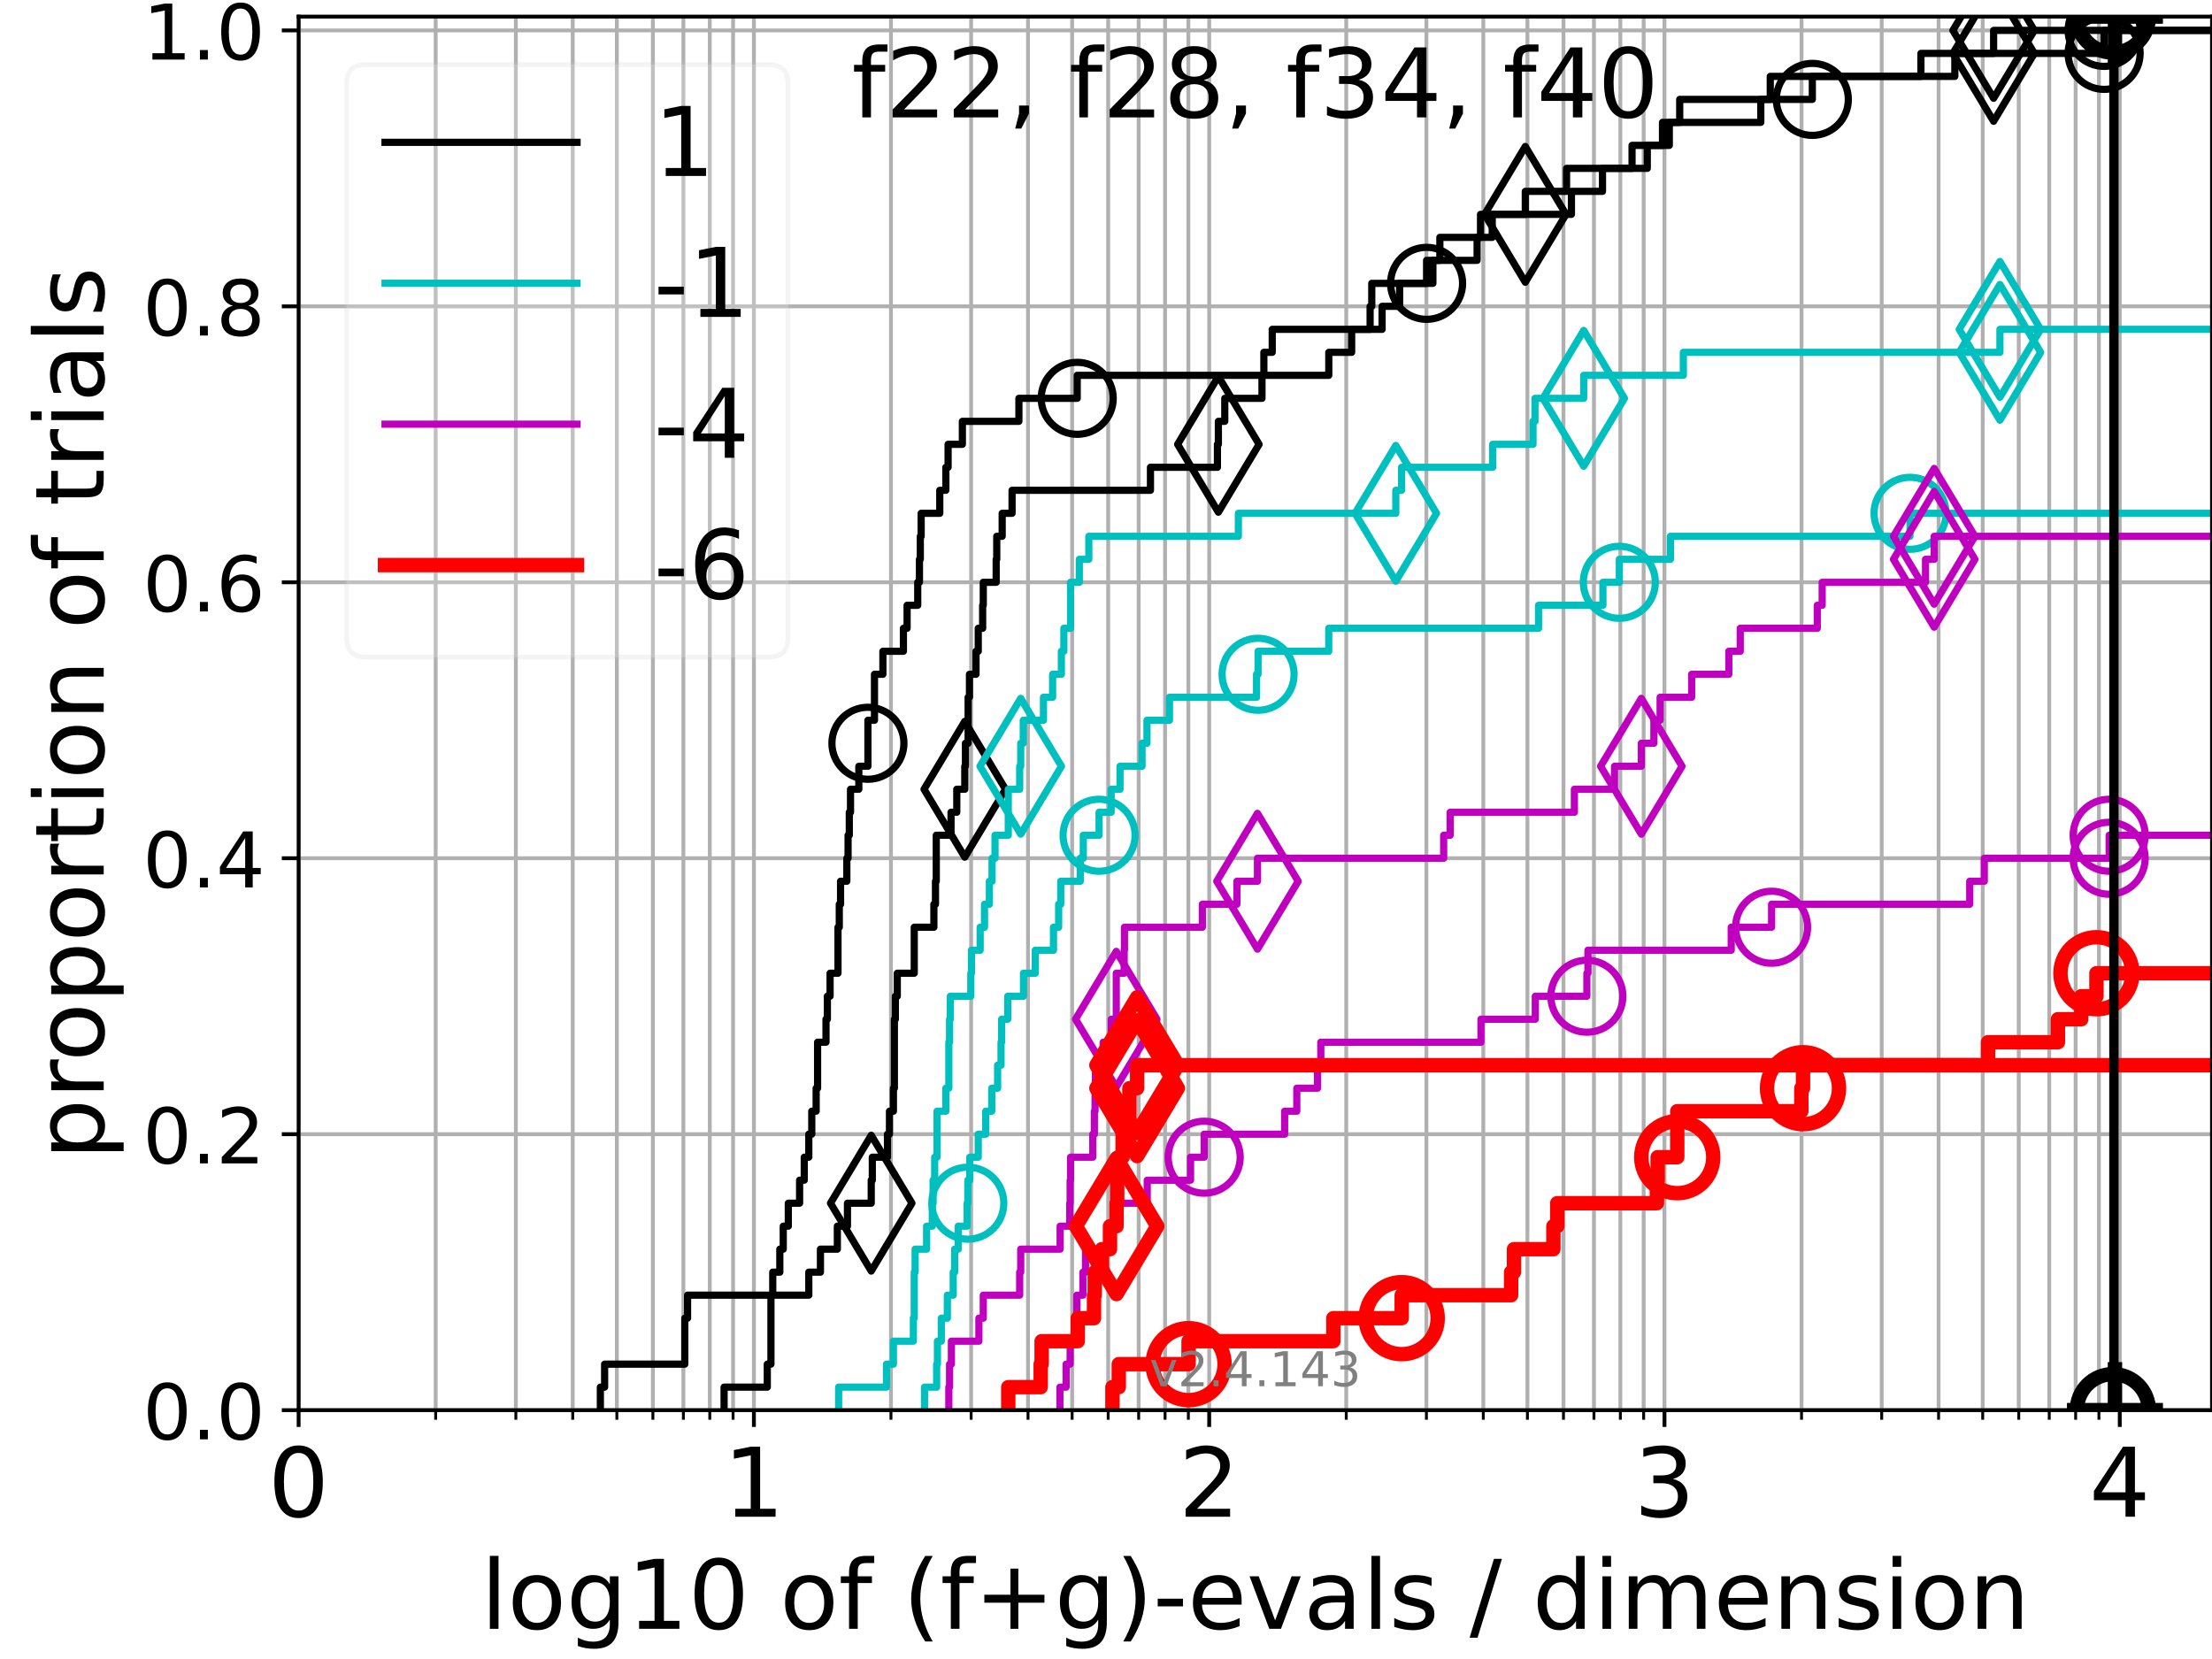 <?xml version="1.0" encoding="utf-8" standalone="no"?>
<!DOCTYPE svg PUBLIC "-//W3C//DTD SVG 1.1//EN"
  "http://www.w3.org/Graphics/SVG/1.1/DTD/svg11.dtd">
<!-- Created with matplotlib (https://matplotlib.org/) -->
<svg height="345.6pt" version="1.1" viewBox="0 0 460.8 345.6" width="460.8pt" xmlns="http://www.w3.org/2000/svg" xmlns:xlink="http://www.w3.org/1999/xlink">
 <defs>
  <style type="text/css">*{stroke-linecap:butt;stroke-linejoin:round;}</style>
 </defs>
 <g id="figure_1">
  <g id="patch_1">
   <path d="M 0 345.6 
L 460.8 345.6 
L 460.8 0 
L 0 0 
z
" style="fill:#ffffff;"/>
  </g>
  <g id="axes_1">
   <g id="patch_2">
    <path d="M 62.208 293.76 
L 460.8 293.76 
L 460.8 3.456 
L 62.208 3.456 
z
" style="fill:#ffffff;"/>
   </g>
   <g id="matplotlib.axis_1">
    <g id="xtick_1">
     <g id="line2d_1">
      <path clip-path="url(#p3ab4d9f68e)" d="M 62.208 293.76 
L 62.208 3.456 
" style="fill:none;stroke:#b0b0b0;stroke-linecap:square;stroke-width:0.8;"/>
     </g>
     <g id="line2d_2">
      <defs>
       <path d="M 0 0 
L 0 3.5 
" id="m0e0ef81afb" style="stroke:#000000;stroke-width:0.8;"/>
      </defs>
      <g>
       <use style="stroke:#000000;stroke-width:0.8;" x="62.208" xlink:href="#m0e0ef81afb" y="293.76"/>
      </g>
     </g>
     <g id="text_1">
      <!-- 0 -->
      <g transform="translate(55.846 315.957)scale(0.2 -0.2)">
       <defs>
        <path d="M 31.781 66.406 
Q 24.172 66.406 20.328 58.906 
Q 16.5 51.422 16.5 36.375 
Q 16.5 21.391 20.328 13.891 
Q 24.172 6.391 31.781 6.391 
Q 39.453 6.391 43.281 13.891 
Q 47.125 21.391 47.125 36.375 
Q 47.125 51.422 43.281 58.906 
Q 39.453 66.406 31.781 66.406 
z
M 31.781 74.219 
Q 44.047 74.219 50.516 64.516 
Q 56.984 54.828 56.984 36.375 
Q 56.984 17.969 50.516 8.266 
Q 44.047 -1.422 31.781 -1.422 
Q 19.531 -1.422 13.062 8.266 
Q 6.594 17.969 6.594 36.375 
Q 6.594 54.828 13.062 64.516 
Q 19.531 74.219 31.781 74.219 
z
" id="DejaVuSans-48"/>
       </defs>
       <use xlink:href="#DejaVuSans-48"/>
      </g>
     </g>
    </g>
    <g id="xtick_2">
     <g id="line2d_3">
      <path clip-path="url(#p3ab4d9f68e)" d="M 157.052 293.76 
L 157.052 3.456 
" style="fill:none;stroke:#b0b0b0;stroke-linecap:square;stroke-width:0.8;"/>
     </g>
     <g id="line2d_4">
      <g>
       <use style="stroke:#000000;stroke-width:0.8;" x="157.052" xlink:href="#m0e0ef81afb" y="293.76"/>
      </g>
     </g>
     <g id="text_2">
      <!-- 1 -->
      <g transform="translate(150.69 315.957)scale(0.2 -0.2)">
       <defs>
        <path d="M 12.406 8.297 
L 28.516 8.297 
L 28.516 63.922 
L 10.984 60.406 
L 10.984 69.391 
L 28.422 72.906 
L 38.281 72.906 
L 38.281 8.297 
L 54.391 8.297 
L 54.391 0 
L 12.406 0 
z
" id="DejaVuSans-49"/>
       </defs>
       <use xlink:href="#DejaVuSans-49"/>
      </g>
     </g>
    </g>
    <g id="xtick_3">
     <g id="line2d_5">
      <path clip-path="url(#p3ab4d9f68e)" d="M 251.897 293.76 
L 251.897 3.456 
" style="fill:none;stroke:#b0b0b0;stroke-linecap:square;stroke-width:0.8;"/>
     </g>
     <g id="line2d_6">
      <g>
       <use style="stroke:#000000;stroke-width:0.8;" x="251.897" xlink:href="#m0e0ef81afb" y="293.76"/>
      </g>
     </g>
     <g id="text_3">
      <!-- 2 -->
      <g transform="translate(245.534 315.957)scale(0.2 -0.2)">
       <defs>
        <path d="M 19.188 8.297 
L 53.609 8.297 
L 53.609 0 
L 7.328 0 
L 7.328 8.297 
Q 12.938 14.109 22.625 23.891 
Q 32.328 33.688 34.812 36.531 
Q 39.547 41.844 41.422 45.531 
Q 43.312 49.219 43.312 52.781 
Q 43.312 58.594 39.234 62.25 
Q 35.156 65.922 28.609 65.922 
Q 23.969 65.922 18.812 64.312 
Q 13.672 62.703 7.812 59.422 
L 7.812 69.391 
Q 13.766 71.781 18.938 73 
Q 24.125 74.219 28.422 74.219 
Q 39.75 74.219 46.484 68.547 
Q 53.219 62.891 53.219 53.422 
Q 53.219 48.922 51.531 44.891 
Q 49.859 40.875 45.406 35.406 
Q 44.188 33.984 37.641 27.219 
Q 31.109 20.453 19.188 8.297 
z
" id="DejaVuSans-50"/>
       </defs>
       <use xlink:href="#DejaVuSans-50"/>
      </g>
     </g>
    </g>
    <g id="xtick_4">
     <g id="line2d_7">
      <path clip-path="url(#p3ab4d9f68e)" d="M 346.741 293.76 
L 346.741 3.456 
" style="fill:none;stroke:#b0b0b0;stroke-linecap:square;stroke-width:0.8;"/>
     </g>
     <g id="line2d_8">
      <g>
       <use style="stroke:#000000;stroke-width:0.8;" x="346.741" xlink:href="#m0e0ef81afb" y="293.76"/>
      </g>
     </g>
     <g id="text_4">
      <!-- 3 -->
      <g transform="translate(340.379 315.957)scale(0.2 -0.2)">
       <defs>
        <path d="M 40.578 39.312 
Q 47.656 37.797 51.625 33 
Q 55.609 28.219 55.609 21.188 
Q 55.609 10.406 48.188 4.484 
Q 40.766 -1.422 27.094 -1.422 
Q 22.516 -1.422 17.656 -0.516 
Q 12.797 0.391 7.625 2.203 
L 7.625 11.719 
Q 11.719 9.328 16.594 8.109 
Q 21.484 6.891 26.812 6.891 
Q 36.078 6.891 40.938 10.547 
Q 45.797 14.203 45.797 21.188 
Q 45.797 27.641 41.281 31.266 
Q 36.766 34.906 28.719 34.906 
L 20.219 34.906 
L 20.219 43.016 
L 29.109 43.016 
Q 36.375 43.016 40.234 45.922 
Q 44.094 48.828 44.094 54.297 
Q 44.094 59.906 40.109 62.906 
Q 36.141 65.922 28.719 65.922 
Q 24.656 65.922 20.016 65.031 
Q 15.375 64.156 9.812 62.312 
L 9.812 71.094 
Q 15.438 72.656 20.344 73.438 
Q 25.25 74.219 29.594 74.219 
Q 40.828 74.219 47.359 69.109 
Q 53.906 64.016 53.906 55.328 
Q 53.906 49.266 50.438 45.094 
Q 46.969 40.922 40.578 39.312 
z
" id="DejaVuSans-51"/>
       </defs>
       <use xlink:href="#DejaVuSans-51"/>
      </g>
     </g>
    </g>
    <g id="xtick_5">
     <g id="line2d_9">
      <path clip-path="url(#p3ab4d9f68e)" d="M 441.586 293.76 
L 441.586 3.456 
" style="fill:none;stroke:#b0b0b0;stroke-linecap:square;stroke-width:0.8;"/>
     </g>
     <g id="line2d_10">
      <g>
       <use style="stroke:#000000;stroke-width:0.8;" x="441.586" xlink:href="#m0e0ef81afb" y="293.76"/>
      </g>
     </g>
     <g id="text_5">
      <!-- 4 -->
      <g transform="translate(435.223 315.957)scale(0.2 -0.2)">
       <defs>
        <path d="M 37.797 64.312 
L 12.891 25.391 
L 37.797 25.391 
z
M 35.203 72.906 
L 47.609 72.906 
L 47.609 25.391 
L 58.016 25.391 
L 58.016 17.188 
L 47.609 17.188 
L 47.609 0 
L 37.797 0 
L 37.797 17.188 
L 4.891 17.188 
L 4.891 26.703 
z
" id="DejaVuSans-52"/>
       </defs>
       <use xlink:href="#DejaVuSans-52"/>
      </g>
     </g>
    </g>
    <g id="xtick_6">
     <g id="line2d_11">
      <path clip-path="url(#p3ab4d9f68e)" d="M 90.759 293.76 
L 90.759 3.456 
" style="fill:none;stroke:#b0b0b0;stroke-linecap:square;stroke-width:0.8;"/>
     </g>
     <g id="line2d_12">
      <defs>
       <path d="M 0 0 
L 0 2 
" id="m4505c9239e" style="stroke:#000000;stroke-width:0.6;"/>
      </defs>
      <g>
       <use style="stroke:#000000;stroke-width:0.6;" x="90.759" xlink:href="#m4505c9239e" y="293.76"/>
      </g>
     </g>
    </g>
    <g id="xtick_7">
     <g id="line2d_13">
      <path clip-path="url(#p3ab4d9f68e)" d="M 107.46 293.76 
L 107.46 3.456 
" style="fill:none;stroke:#b0b0b0;stroke-linecap:square;stroke-width:0.8;"/>
     </g>
     <g id="line2d_14">
      <g>
       <use style="stroke:#000000;stroke-width:0.6;" x="107.46" xlink:href="#m4505c9239e" y="293.76"/>
      </g>
     </g>
    </g>
    <g id="xtick_8">
     <g id="line2d_15">
      <path clip-path="url(#p3ab4d9f68e)" d="M 119.31 293.76 
L 119.31 3.456 
" style="fill:none;stroke:#b0b0b0;stroke-linecap:square;stroke-width:0.8;"/>
     </g>
     <g id="line2d_16">
      <g>
       <use style="stroke:#000000;stroke-width:0.6;" x="119.31" xlink:href="#m4505c9239e" y="293.76"/>
      </g>
     </g>
    </g>
    <g id="xtick_9">
     <g id="line2d_17">
      <path clip-path="url(#p3ab4d9f68e)" d="M 128.501 293.76 
L 128.501 3.456 
" style="fill:none;stroke:#b0b0b0;stroke-linecap:square;stroke-width:0.8;"/>
     </g>
     <g id="line2d_18">
      <g>
       <use style="stroke:#000000;stroke-width:0.6;" x="128.501" xlink:href="#m4505c9239e" y="293.76"/>
      </g>
     </g>
    </g>
    <g id="xtick_10">
     <g id="line2d_19">
      <path clip-path="url(#p3ab4d9f68e)" d="M 136.011 293.76 
L 136.011 3.456 
" style="fill:none;stroke:#b0b0b0;stroke-linecap:square;stroke-width:0.8;"/>
     </g>
     <g id="line2d_20">
      <g>
       <use style="stroke:#000000;stroke-width:0.6;" x="136.011" xlink:href="#m4505c9239e" y="293.76"/>
      </g>
     </g>
    </g>
    <g id="xtick_11">
     <g id="line2d_21">
      <path clip-path="url(#p3ab4d9f68e)" d="M 142.361 293.76 
L 142.361 3.456 
" style="fill:none;stroke:#b0b0b0;stroke-linecap:square;stroke-width:0.8;"/>
     </g>
     <g id="line2d_22">
      <g>
       <use style="stroke:#000000;stroke-width:0.6;" x="142.361" xlink:href="#m4505c9239e" y="293.76"/>
      </g>
     </g>
    </g>
    <g id="xtick_12">
     <g id="line2d_23">
      <path clip-path="url(#p3ab4d9f68e)" d="M 147.861 293.76 
L 147.861 3.456 
" style="fill:none;stroke:#b0b0b0;stroke-linecap:square;stroke-width:0.8;"/>
     </g>
     <g id="line2d_24">
      <g>
       <use style="stroke:#000000;stroke-width:0.6;" x="147.861" xlink:href="#m4505c9239e" y="293.76"/>
      </g>
     </g>
    </g>
    <g id="xtick_13">
     <g id="line2d_25">
      <path clip-path="url(#p3ab4d9f68e)" d="M 152.713 293.76 
L 152.713 3.456 
" style="fill:none;stroke:#b0b0b0;stroke-linecap:square;stroke-width:0.8;"/>
     </g>
     <g id="line2d_26">
      <g>
       <use style="stroke:#000000;stroke-width:0.6;" x="152.713" xlink:href="#m4505c9239e" y="293.76"/>
      </g>
     </g>
    </g>
    <g id="xtick_14">
     <g id="line2d_27">
      <path clip-path="url(#p3ab4d9f68e)" d="M 185.604 293.76 
L 185.604 3.456 
" style="fill:none;stroke:#b0b0b0;stroke-linecap:square;stroke-width:0.8;"/>
     </g>
     <g id="line2d_28">
      <g>
       <use style="stroke:#000000;stroke-width:0.6;" x="185.604" xlink:href="#m4505c9239e" y="293.76"/>
      </g>
     </g>
    </g>
    <g id="xtick_15">
     <g id="line2d_29">
      <path clip-path="url(#p3ab4d9f68e)" d="M 202.305 293.76 
L 202.305 3.456 
" style="fill:none;stroke:#b0b0b0;stroke-linecap:square;stroke-width:0.8;"/>
     </g>
     <g id="line2d_30">
      <g>
       <use style="stroke:#000000;stroke-width:0.6;" x="202.305" xlink:href="#m4505c9239e" y="293.76"/>
      </g>
     </g>
    </g>
    <g id="xtick_16">
     <g id="line2d_31">
      <path clip-path="url(#p3ab4d9f68e)" d="M 214.155 293.76 
L 214.155 3.456 
" style="fill:none;stroke:#b0b0b0;stroke-linecap:square;stroke-width:0.8;"/>
     </g>
     <g id="line2d_32">
      <g>
       <use style="stroke:#000000;stroke-width:0.6;" x="214.155" xlink:href="#m4505c9239e" y="293.76"/>
      </g>
     </g>
    </g>
    <g id="xtick_17">
     <g id="line2d_33">
      <path clip-path="url(#p3ab4d9f68e)" d="M 223.346 293.76 
L 223.346 3.456 
" style="fill:none;stroke:#b0b0b0;stroke-linecap:square;stroke-width:0.8;"/>
     </g>
     <g id="line2d_34">
      <g>
       <use style="stroke:#000000;stroke-width:0.6;" x="223.346" xlink:href="#m4505c9239e" y="293.76"/>
      </g>
     </g>
    </g>
    <g id="xtick_18">
     <g id="line2d_35">
      <path clip-path="url(#p3ab4d9f68e)" d="M 230.856 293.76 
L 230.856 3.456 
" style="fill:none;stroke:#b0b0b0;stroke-linecap:square;stroke-width:0.8;"/>
     </g>
     <g id="line2d_36">
      <g>
       <use style="stroke:#000000;stroke-width:0.6;" x="230.856" xlink:href="#m4505c9239e" y="293.76"/>
      </g>
     </g>
    </g>
    <g id="xtick_19">
     <g id="line2d_37">
      <path clip-path="url(#p3ab4d9f68e)" d="M 237.205 293.76 
L 237.205 3.456 
" style="fill:none;stroke:#b0b0b0;stroke-linecap:square;stroke-width:0.8;"/>
     </g>
     <g id="line2d_38">
      <g>
       <use style="stroke:#000000;stroke-width:0.6;" x="237.205" xlink:href="#m4505c9239e" y="293.76"/>
      </g>
     </g>
    </g>
    <g id="xtick_20">
     <g id="line2d_39">
      <path clip-path="url(#p3ab4d9f68e)" d="M 242.706 293.76 
L 242.706 3.456 
" style="fill:none;stroke:#b0b0b0;stroke-linecap:square;stroke-width:0.8;"/>
     </g>
     <g id="line2d_40">
      <g>
       <use style="stroke:#000000;stroke-width:0.6;" x="242.706" xlink:href="#m4505c9239e" y="293.76"/>
      </g>
     </g>
    </g>
    <g id="xtick_21">
     <g id="line2d_41">
      <path clip-path="url(#p3ab4d9f68e)" d="M 247.557 293.76 
L 247.557 3.456 
" style="fill:none;stroke:#b0b0b0;stroke-linecap:square;stroke-width:0.8;"/>
     </g>
     <g id="line2d_42">
      <g>
       <use style="stroke:#000000;stroke-width:0.6;" x="247.557" xlink:href="#m4505c9239e" y="293.76"/>
      </g>
     </g>
    </g>
    <g id="xtick_22">
     <g id="line2d_43">
      <path clip-path="url(#p3ab4d9f68e)" d="M 280.448 293.76 
L 280.448 3.456 
" style="fill:none;stroke:#b0b0b0;stroke-linecap:square;stroke-width:0.8;"/>
     </g>
     <g id="line2d_44">
      <g>
       <use style="stroke:#000000;stroke-width:0.6;" x="280.448" xlink:href="#m4505c9239e" y="293.76"/>
      </g>
     </g>
    </g>
    <g id="xtick_23">
     <g id="line2d_45">
      <path clip-path="url(#p3ab4d9f68e)" d="M 297.149 293.76 
L 297.149 3.456 
" style="fill:none;stroke:#b0b0b0;stroke-linecap:square;stroke-width:0.8;"/>
     </g>
     <g id="line2d_46">
      <g>
       <use style="stroke:#000000;stroke-width:0.6;" x="297.149" xlink:href="#m4505c9239e" y="293.76"/>
      </g>
     </g>
    </g>
    <g id="xtick_24">
     <g id="line2d_47">
      <path clip-path="url(#p3ab4d9f68e)" d="M 308.999 293.76 
L 308.999 3.456 
" style="fill:none;stroke:#b0b0b0;stroke-linecap:square;stroke-width:0.8;"/>
     </g>
     <g id="line2d_48">
      <g>
       <use style="stroke:#000000;stroke-width:0.6;" x="308.999" xlink:href="#m4505c9239e" y="293.76"/>
      </g>
     </g>
    </g>
    <g id="xtick_25">
     <g id="line2d_49">
      <path clip-path="url(#p3ab4d9f68e)" d="M 318.19 293.76 
L 318.19 3.456 
" style="fill:none;stroke:#b0b0b0;stroke-linecap:square;stroke-width:0.8;"/>
     </g>
     <g id="line2d_50">
      <g>
       <use style="stroke:#000000;stroke-width:0.6;" x="318.19" xlink:href="#m4505c9239e" y="293.76"/>
      </g>
     </g>
    </g>
    <g id="xtick_26">
     <g id="line2d_51">
      <path clip-path="url(#p3ab4d9f68e)" d="M 325.7 293.76 
L 325.7 3.456 
" style="fill:none;stroke:#b0b0b0;stroke-linecap:square;stroke-width:0.8;"/>
     </g>
     <g id="line2d_52">
      <g>
       <use style="stroke:#000000;stroke-width:0.6;" x="325.7" xlink:href="#m4505c9239e" y="293.76"/>
      </g>
     </g>
    </g>
    <g id="xtick_27">
     <g id="line2d_53">
      <path clip-path="url(#p3ab4d9f68e)" d="M 332.05 293.76 
L 332.05 3.456 
" style="fill:none;stroke:#b0b0b0;stroke-linecap:square;stroke-width:0.8;"/>
     </g>
     <g id="line2d_54">
      <g>
       <use style="stroke:#000000;stroke-width:0.6;" x="332.05" xlink:href="#m4505c9239e" y="293.76"/>
      </g>
     </g>
    </g>
    <g id="xtick_28">
     <g id="line2d_55">
      <path clip-path="url(#p3ab4d9f68e)" d="M 337.55 293.76 
L 337.55 3.456 
" style="fill:none;stroke:#b0b0b0;stroke-linecap:square;stroke-width:0.8;"/>
     </g>
     <g id="line2d_56">
      <g>
       <use style="stroke:#000000;stroke-width:0.6;" x="337.55" xlink:href="#m4505c9239e" y="293.76"/>
      </g>
     </g>
    </g>
    <g id="xtick_29">
     <g id="line2d_57">
      <path clip-path="url(#p3ab4d9f68e)" d="M 342.402 293.76 
L 342.402 3.456 
" style="fill:none;stroke:#b0b0b0;stroke-linecap:square;stroke-width:0.8;"/>
     </g>
     <g id="line2d_58">
      <g>
       <use style="stroke:#000000;stroke-width:0.6;" x="342.402" xlink:href="#m4505c9239e" y="293.76"/>
      </g>
     </g>
    </g>
    <g id="xtick_30">
     <g id="line2d_59">
      <path clip-path="url(#p3ab4d9f68e)" d="M 375.292 293.76 
L 375.292 3.456 
" style="fill:none;stroke:#b0b0b0;stroke-linecap:square;stroke-width:0.8;"/>
     </g>
     <g id="line2d_60">
      <g>
       <use style="stroke:#000000;stroke-width:0.6;" x="375.292" xlink:href="#m4505c9239e" y="293.76"/>
      </g>
     </g>
    </g>
    <g id="xtick_31">
     <g id="line2d_61">
      <path clip-path="url(#p3ab4d9f68e)" d="M 391.994 293.76 
L 391.994 3.456 
" style="fill:none;stroke:#b0b0b0;stroke-linecap:square;stroke-width:0.8;"/>
     </g>
     <g id="line2d_62">
      <g>
       <use style="stroke:#000000;stroke-width:0.6;" x="391.994" xlink:href="#m4505c9239e" y="293.76"/>
      </g>
     </g>
    </g>
    <g id="xtick_32">
     <g id="line2d_63">
      <path clip-path="url(#p3ab4d9f68e)" d="M 403.844 293.76 
L 403.844 3.456 
" style="fill:none;stroke:#b0b0b0;stroke-linecap:square;stroke-width:0.8;"/>
     </g>
     <g id="line2d_64">
      <g>
       <use style="stroke:#000000;stroke-width:0.6;" x="403.844" xlink:href="#m4505c9239e" y="293.76"/>
      </g>
     </g>
    </g>
    <g id="xtick_33">
     <g id="line2d_65">
      <path clip-path="url(#p3ab4d9f68e)" d="M 413.035 293.76 
L 413.035 3.456 
" style="fill:none;stroke:#b0b0b0;stroke-linecap:square;stroke-width:0.8;"/>
     </g>
     <g id="line2d_66">
      <g>
       <use style="stroke:#000000;stroke-width:0.6;" x="413.035" xlink:href="#m4505c9239e" y="293.76"/>
      </g>
     </g>
    </g>
    <g id="xtick_34">
     <g id="line2d_67">
      <path clip-path="url(#p3ab4d9f68e)" d="M 420.545 293.76 
L 420.545 3.456 
" style="fill:none;stroke:#b0b0b0;stroke-linecap:square;stroke-width:0.8;"/>
     </g>
     <g id="line2d_68">
      <g>
       <use style="stroke:#000000;stroke-width:0.6;" x="420.545" xlink:href="#m4505c9239e" y="293.76"/>
      </g>
     </g>
    </g>
    <g id="xtick_35">
     <g id="line2d_69">
      <path clip-path="url(#p3ab4d9f68e)" d="M 426.894 293.76 
L 426.894 3.456 
" style="fill:none;stroke:#b0b0b0;stroke-linecap:square;stroke-width:0.8;"/>
     </g>
     <g id="line2d_70">
      <g>
       <use style="stroke:#000000;stroke-width:0.6;" x="426.894" xlink:href="#m4505c9239e" y="293.76"/>
      </g>
     </g>
    </g>
    <g id="xtick_36">
     <g id="line2d_71">
      <path clip-path="url(#p3ab4d9f68e)" d="M 432.395 293.76 
L 432.395 3.456 
" style="fill:none;stroke:#b0b0b0;stroke-linecap:square;stroke-width:0.8;"/>
     </g>
     <g id="line2d_72">
      <g>
       <use style="stroke:#000000;stroke-width:0.6;" x="432.395" xlink:href="#m4505c9239e" y="293.76"/>
      </g>
     </g>
    </g>
    <g id="xtick_37">
     <g id="line2d_73">
      <path clip-path="url(#p3ab4d9f68e)" d="M 437.246 293.76 
L 437.246 3.456 
" style="fill:none;stroke:#b0b0b0;stroke-linecap:square;stroke-width:0.8;"/>
     </g>
     <g id="line2d_74">
      <g>
       <use style="stroke:#000000;stroke-width:0.6;" x="437.246" xlink:href="#m4505c9239e" y="293.76"/>
      </g>
     </g>
    </g>
    <g id="text_6">
     <!-- log10 of (f+g)-evals / dimension -->
     <g transform="translate(100.165 339.313)scale(0.2 -0.2)">
      <defs>
       <path d="M 9.422 75.984 
L 18.406 75.984 
L 18.406 0 
L 9.422 0 
z
" id="DejaVuSans-108"/>
       <path d="M 30.609 48.391 
Q 23.391 48.391 19.188 42.75 
Q 14.984 37.109 14.984 27.297 
Q 14.984 17.484 19.156 11.844 
Q 23.344 6.203 30.609 6.203 
Q 37.797 6.203 41.984 11.859 
Q 46.188 17.531 46.188 27.297 
Q 46.188 37.016 41.984 42.703 
Q 37.797 48.391 30.609 48.391 
z
M 30.609 56 
Q 42.328 56 49.016 48.375 
Q 55.719 40.766 55.719 27.297 
Q 55.719 13.875 49.016 6.219 
Q 42.328 -1.422 30.609 -1.422 
Q 18.844 -1.422 12.172 6.219 
Q 5.516 13.875 5.516 27.297 
Q 5.516 40.766 12.172 48.375 
Q 18.844 56 30.609 56 
z
" id="DejaVuSans-111"/>
       <path d="M 45.406 27.984 
Q 45.406 37.75 41.375 43.109 
Q 37.359 48.484 30.078 48.484 
Q 22.859 48.484 18.828 43.109 
Q 14.797 37.75 14.797 27.984 
Q 14.797 18.266 18.828 12.891 
Q 22.859 7.516 30.078 7.516 
Q 37.359 7.516 41.375 12.891 
Q 45.406 18.266 45.406 27.984 
z
M 54.391 6.781 
Q 54.391 -7.172 48.188 -13.984 
Q 42 -20.797 29.203 -20.797 
Q 24.469 -20.797 20.266 -20.094 
Q 16.062 -19.391 12.109 -17.922 
L 12.109 -9.188 
Q 16.062 -11.328 19.922 -12.344 
Q 23.781 -13.375 27.781 -13.375 
Q 36.625 -13.375 41.016 -8.766 
Q 45.406 -4.156 45.406 5.172 
L 45.406 9.625 
Q 42.625 4.781 38.281 2.391 
Q 33.938 0 27.875 0 
Q 17.828 0 11.672 7.656 
Q 5.516 15.328 5.516 27.984 
Q 5.516 40.672 11.672 48.328 
Q 17.828 56 27.875 56 
Q 33.938 56 38.281 53.609 
Q 42.625 51.219 45.406 46.391 
L 45.406 54.688 
L 54.391 54.688 
z
" id="DejaVuSans-103"/>
       <path id="DejaVuSans-32"/>
       <path d="M 37.109 75.984 
L 37.109 68.5 
L 28.516 68.5 
Q 23.688 68.5 21.797 66.547 
Q 19.922 64.594 19.922 59.516 
L 19.922 54.688 
L 34.719 54.688 
L 34.719 47.703 
L 19.922 47.703 
L 19.922 0 
L 10.891 0 
L 10.891 47.703 
L 2.297 47.703 
L 2.297 54.688 
L 10.891 54.688 
L 10.891 58.5 
Q 10.891 67.625 15.141 71.797 
Q 19.391 75.984 28.609 75.984 
z
" id="DejaVuSans-102"/>
       <path d="M 31 75.875 
Q 24.469 64.656 21.281 53.656 
Q 18.109 42.672 18.109 31.391 
Q 18.109 20.125 21.312 9.062 
Q 24.516 -2 31 -13.188 
L 23.188 -13.188 
Q 15.875 -1.703 12.234 9.375 
Q 8.594 20.453 8.594 31.391 
Q 8.594 42.281 12.203 53.312 
Q 15.828 64.359 23.188 75.875 
z
" id="DejaVuSans-40"/>
       <path d="M 46 62.703 
L 46 35.5 
L 73.188 35.5 
L 73.188 27.203 
L 46 27.203 
L 46 0 
L 37.797 0 
L 37.797 27.203 
L 10.594 27.203 
L 10.594 35.5 
L 37.797 35.5 
L 37.797 62.703 
z
" id="DejaVuSans-43"/>
       <path d="M 8.016 75.875 
L 15.828 75.875 
Q 23.141 64.359 26.781 53.312 
Q 30.422 42.281 30.422 31.391 
Q 30.422 20.453 26.781 9.375 
Q 23.141 -1.703 15.828 -13.188 
L 8.016 -13.188 
Q 14.5 -2 17.703 9.062 
Q 20.906 20.125 20.906 31.391 
Q 20.906 42.672 17.703 53.656 
Q 14.5 64.656 8.016 75.875 
z
" id="DejaVuSans-41"/>
       <path d="M 4.891 31.391 
L 31.203 31.391 
L 31.203 23.391 
L 4.891 23.391 
z
" id="DejaVuSans-45"/>
       <path d="M 56.203 29.594 
L 56.203 25.203 
L 14.891 25.203 
Q 15.484 15.922 20.484 11.062 
Q 25.484 6.203 34.422 6.203 
Q 39.594 6.203 44.453 7.469 
Q 49.312 8.734 54.109 11.281 
L 54.109 2.781 
Q 49.266 0.734 44.188 -0.344 
Q 39.109 -1.422 33.891 -1.422 
Q 20.797 -1.422 13.156 6.188 
Q 5.516 13.812 5.516 26.812 
Q 5.516 40.234 12.766 48.109 
Q 20.016 56 32.328 56 
Q 43.359 56 49.781 48.891 
Q 56.203 41.797 56.203 29.594 
z
M 47.219 32.234 
Q 47.125 39.594 43.094 43.984 
Q 39.062 48.391 32.422 48.391 
Q 24.906 48.391 20.391 44.141 
Q 15.875 39.891 15.188 32.172 
z
" id="DejaVuSans-101"/>
       <path d="M 2.984 54.688 
L 12.5 54.688 
L 29.594 8.797 
L 46.688 54.688 
L 56.203 54.688 
L 35.688 0 
L 23.484 0 
z
" id="DejaVuSans-118"/>
       <path d="M 34.281 27.484 
Q 23.391 27.484 19.188 25 
Q 14.984 22.516 14.984 16.5 
Q 14.984 11.719 18.141 8.906 
Q 21.297 6.109 26.703 6.109 
Q 34.188 6.109 38.703 11.406 
Q 43.219 16.703 43.219 25.484 
L 43.219 27.484 
z
M 52.203 31.203 
L 52.203 0 
L 43.219 0 
L 43.219 8.297 
Q 40.141 3.328 35.547 0.953 
Q 30.953 -1.422 24.312 -1.422 
Q 15.922 -1.422 10.953 3.297 
Q 6 8.016 6 15.922 
Q 6 25.141 12.172 29.828 
Q 18.359 34.516 30.609 34.516 
L 43.219 34.516 
L 43.219 35.406 
Q 43.219 41.609 39.141 45 
Q 35.062 48.391 27.688 48.391 
Q 23 48.391 18.547 47.266 
Q 14.109 46.141 10.016 43.891 
L 10.016 52.203 
Q 14.938 54.109 19.578 55.047 
Q 24.219 56 28.609 56 
Q 40.484 56 46.344 49.844 
Q 52.203 43.703 52.203 31.203 
z
" id="DejaVuSans-97"/>
       <path d="M 44.281 53.078 
L 44.281 44.578 
Q 40.484 46.531 36.375 47.5 
Q 32.281 48.484 27.875 48.484 
Q 21.188 48.484 17.844 46.438 
Q 14.5 44.391 14.5 40.281 
Q 14.5 37.156 16.891 35.375 
Q 19.281 33.594 26.516 31.984 
L 29.594 31.297 
Q 39.156 29.25 43.188 25.516 
Q 47.219 21.781 47.219 15.094 
Q 47.219 7.469 41.188 3.016 
Q 35.156 -1.422 24.609 -1.422 
Q 20.219 -1.422 15.453 -0.562 
Q 10.688 0.297 5.422 2 
L 5.422 11.281 
Q 10.406 8.688 15.234 7.391 
Q 20.062 6.109 24.812 6.109 
Q 31.156 6.109 34.562 8.281 
Q 37.984 10.453 37.984 14.406 
Q 37.984 18.062 35.516 20.016 
Q 33.062 21.969 24.703 23.781 
L 21.578 24.516 
Q 13.234 26.266 9.516 29.906 
Q 5.812 33.547 5.812 39.891 
Q 5.812 47.609 11.281 51.797 
Q 16.75 56 26.812 56 
Q 31.781 56 36.172 55.266 
Q 40.578 54.547 44.281 53.078 
z
" id="DejaVuSans-115"/>
       <path d="M 25.391 72.906 
L 33.688 72.906 
L 8.297 -9.281 
L 0 -9.281 
z
" id="DejaVuSans-47"/>
       <path d="M 45.406 46.391 
L 45.406 75.984 
L 54.391 75.984 
L 54.391 0 
L 45.406 0 
L 45.406 8.203 
Q 42.578 3.328 38.25 0.953 
Q 33.938 -1.422 27.875 -1.422 
Q 17.969 -1.422 11.734 6.484 
Q 5.516 14.406 5.516 27.297 
Q 5.516 40.188 11.734 48.094 
Q 17.969 56 27.875 56 
Q 33.938 56 38.25 53.625 
Q 42.578 51.266 45.406 46.391 
z
M 14.797 27.297 
Q 14.797 17.391 18.875 11.75 
Q 22.953 6.109 30.078 6.109 
Q 37.203 6.109 41.297 11.75 
Q 45.406 17.391 45.406 27.297 
Q 45.406 37.203 41.297 42.844 
Q 37.203 48.484 30.078 48.484 
Q 22.953 48.484 18.875 42.844 
Q 14.797 37.203 14.797 27.297 
z
" id="DejaVuSans-100"/>
       <path d="M 9.422 54.688 
L 18.406 54.688 
L 18.406 0 
L 9.422 0 
z
M 9.422 75.984 
L 18.406 75.984 
L 18.406 64.594 
L 9.422 64.594 
z
" id="DejaVuSans-105"/>
       <path d="M 52 44.188 
Q 55.375 50.25 60.062 53.125 
Q 64.75 56 71.094 56 
Q 79.641 56 84.281 50.016 
Q 88.922 44.047 88.922 33.016 
L 88.922 0 
L 79.891 0 
L 79.891 32.719 
Q 79.891 40.578 77.094 44.375 
Q 74.312 48.188 68.609 48.188 
Q 61.625 48.188 57.562 43.547 
Q 53.516 38.922 53.516 30.906 
L 53.516 0 
L 44.484 0 
L 44.484 32.719 
Q 44.484 40.625 41.703 44.406 
Q 38.922 48.188 33.109 48.188 
Q 26.219 48.188 22.156 43.531 
Q 18.109 38.875 18.109 30.906 
L 18.109 0 
L 9.078 0 
L 9.078 54.688 
L 18.109 54.688 
L 18.109 46.188 
Q 21.188 51.219 25.484 53.609 
Q 29.781 56 35.688 56 
Q 41.656 56 45.828 52.969 
Q 50 49.953 52 44.188 
z
" id="DejaVuSans-109"/>
       <path d="M 54.891 33.016 
L 54.891 0 
L 45.906 0 
L 45.906 32.719 
Q 45.906 40.484 42.875 44.328 
Q 39.844 48.188 33.797 48.188 
Q 26.516 48.188 22.312 43.547 
Q 18.109 38.922 18.109 30.906 
L 18.109 0 
L 9.078 0 
L 9.078 54.688 
L 18.109 54.688 
L 18.109 46.188 
Q 21.344 51.125 25.703 53.562 
Q 30.078 56 35.797 56 
Q 45.219 56 50.047 50.172 
Q 54.891 44.344 54.891 33.016 
z
" id="DejaVuSans-110"/>
      </defs>
      <use xlink:href="#DejaVuSans-108"/>
      <use x="27.783" xlink:href="#DejaVuSans-111"/>
      <use x="88.965" xlink:href="#DejaVuSans-103"/>
      <use x="152.441" xlink:href="#DejaVuSans-49"/>
      <use x="216.064" xlink:href="#DejaVuSans-48"/>
      <use x="279.688" xlink:href="#DejaVuSans-32"/>
      <use x="311.475" xlink:href="#DejaVuSans-111"/>
      <use x="372.656" xlink:href="#DejaVuSans-102"/>
      <use x="407.861" xlink:href="#DejaVuSans-32"/>
      <use x="439.648" xlink:href="#DejaVuSans-40"/>
      <use x="478.662" xlink:href="#DejaVuSans-102"/>
      <use x="513.867" xlink:href="#DejaVuSans-43"/>
      <use x="597.656" xlink:href="#DejaVuSans-103"/>
      <use x="661.133" xlink:href="#DejaVuSans-41"/>
      <use x="700.146" xlink:href="#DejaVuSans-45"/>
      <use x="736.23" xlink:href="#DejaVuSans-101"/>
      <use x="797.754" xlink:href="#DejaVuSans-118"/>
      <use x="856.934" xlink:href="#DejaVuSans-97"/>
      <use x="918.213" xlink:href="#DejaVuSans-108"/>
      <use x="945.996" xlink:href="#DejaVuSans-115"/>
      <use x="998.096" xlink:href="#DejaVuSans-32"/>
      <use x="1029.883" xlink:href="#DejaVuSans-47"/>
      <use x="1063.574" xlink:href="#DejaVuSans-32"/>
      <use x="1095.361" xlink:href="#DejaVuSans-100"/>
      <use x="1158.838" xlink:href="#DejaVuSans-105"/>
      <use x="1186.621" xlink:href="#DejaVuSans-109"/>
      <use x="1284.033" xlink:href="#DejaVuSans-101"/>
      <use x="1345.557" xlink:href="#DejaVuSans-110"/>
      <use x="1408.936" xlink:href="#DejaVuSans-115"/>
      <use x="1461.035" xlink:href="#DejaVuSans-105"/>
      <use x="1488.818" xlink:href="#DejaVuSans-111"/>
      <use x="1550" xlink:href="#DejaVuSans-110"/>
     </g>
    </g>
   </g>
   <g id="matplotlib.axis_2">
    <g id="ytick_1">
     <g id="line2d_75">
      <path clip-path="url(#p3ab4d9f68e)" d="M 62.208 293.76 
L 460.8 293.76 
" style="fill:none;stroke:#b0b0b0;stroke-linecap:square;stroke-width:0.8;"/>
     </g>
     <g id="line2d_76">
      <defs>
       <path d="M 0 0 
L -3.5 0 
" id="mb2fb6a102b" style="stroke:#000000;stroke-width:0.8;"/>
      </defs>
      <g>
       <use style="stroke:#000000;stroke-width:0.8;" x="62.208" xlink:href="#mb2fb6a102b" y="293.76"/>
      </g>
     </g>
     <g id="text_7">
      <!-- 0.0 -->
      <g transform="translate(29.763 299.839)scale(0.16 -0.16)">
       <defs>
        <path d="M 10.688 12.406 
L 21 12.406 
L 21 0 
L 10.688 0 
z
" id="DejaVuSans-46"/>
       </defs>
       <use xlink:href="#DejaVuSans-48"/>
       <use x="63.623" xlink:href="#DejaVuSans-46"/>
       <use x="95.41" xlink:href="#DejaVuSans-48"/>
      </g>
     </g>
    </g>
    <g id="ytick_2">
     <g id="line2d_77">
      <path clip-path="url(#p3ab4d9f68e)" d="M 62.208 236.274 
L 460.8 236.274 
" style="fill:none;stroke:#b0b0b0;stroke-linecap:square;stroke-width:0.8;"/>
     </g>
     <g id="line2d_78">
      <g>
       <use style="stroke:#000000;stroke-width:0.8;" x="62.208" xlink:href="#mb2fb6a102b" y="236.274"/>
      </g>
     </g>
     <g id="text_8">
      <!-- 0.2 -->
      <g transform="translate(29.763 242.353)scale(0.16 -0.16)">
       <use xlink:href="#DejaVuSans-48"/>
       <use x="63.623" xlink:href="#DejaVuSans-46"/>
       <use x="95.41" xlink:href="#DejaVuSans-50"/>
      </g>
     </g>
    </g>
    <g id="ytick_3">
     <g id="line2d_79">
      <path clip-path="url(#p3ab4d9f68e)" d="M 62.208 178.788 
L 460.8 178.788 
" style="fill:none;stroke:#b0b0b0;stroke-linecap:square;stroke-width:0.8;"/>
     </g>
     <g id="line2d_80">
      <g>
       <use style="stroke:#000000;stroke-width:0.8;" x="62.208" xlink:href="#mb2fb6a102b" y="178.788"/>
      </g>
     </g>
     <g id="text_9">
      <!-- 0.4 -->
      <g transform="translate(29.763 184.867)scale(0.16 -0.16)">
       <use xlink:href="#DejaVuSans-48"/>
       <use x="63.623" xlink:href="#DejaVuSans-46"/>
       <use x="95.41" xlink:href="#DejaVuSans-52"/>
      </g>
     </g>
    </g>
    <g id="ytick_4">
     <g id="line2d_81">
      <path clip-path="url(#p3ab4d9f68e)" d="M 62.208 121.302 
L 460.8 121.302 
" style="fill:none;stroke:#b0b0b0;stroke-linecap:square;stroke-width:0.8;"/>
     </g>
     <g id="line2d_82">
      <g>
       <use style="stroke:#000000;stroke-width:0.8;" x="62.208" xlink:href="#mb2fb6a102b" y="121.302"/>
      </g>
     </g>
     <g id="text_10">
      <!-- 0.6 -->
      <g transform="translate(29.763 127.381)scale(0.16 -0.16)">
       <defs>
        <path d="M 33.016 40.375 
Q 26.375 40.375 22.484 35.828 
Q 18.609 31.297 18.609 23.391 
Q 18.609 15.531 22.484 10.953 
Q 26.375 6.391 33.016 6.391 
Q 39.656 6.391 43.531 10.953 
Q 47.406 15.531 47.406 23.391 
Q 47.406 31.297 43.531 35.828 
Q 39.656 40.375 33.016 40.375 
z
M 52.594 71.297 
L 52.594 62.312 
Q 48.875 64.062 45.094 64.984 
Q 41.312 65.922 37.594 65.922 
Q 27.828 65.922 22.672 59.328 
Q 17.531 52.734 16.797 39.406 
Q 19.672 43.656 24.016 45.922 
Q 28.375 48.188 33.594 48.188 
Q 44.578 48.188 50.953 41.516 
Q 57.328 34.859 57.328 23.391 
Q 57.328 12.156 50.688 5.359 
Q 44.047 -1.422 33.016 -1.422 
Q 20.359 -1.422 13.672 8.266 
Q 6.984 17.969 6.984 36.375 
Q 6.984 53.656 15.188 63.938 
Q 23.391 74.219 37.203 74.219 
Q 40.922 74.219 44.703 73.484 
Q 48.484 72.75 52.594 71.297 
z
" id="DejaVuSans-54"/>
       </defs>
       <use xlink:href="#DejaVuSans-48"/>
       <use x="63.623" xlink:href="#DejaVuSans-46"/>
       <use x="95.41" xlink:href="#DejaVuSans-54"/>
      </g>
     </g>
    </g>
    <g id="ytick_5">
     <g id="line2d_83">
      <path clip-path="url(#p3ab4d9f68e)" d="M 62.208 63.816 
L 460.8 63.816 
" style="fill:none;stroke:#b0b0b0;stroke-linecap:square;stroke-width:0.8;"/>
     </g>
     <g id="line2d_84">
      <g>
       <use style="stroke:#000000;stroke-width:0.8;" x="62.208" xlink:href="#mb2fb6a102b" y="63.816"/>
      </g>
     </g>
     <g id="text_11">
      <!-- 0.8 -->
      <g transform="translate(29.763 69.895)scale(0.16 -0.16)">
       <defs>
        <path d="M 31.781 34.625 
Q 24.75 34.625 20.719 30.859 
Q 16.703 27.094 16.703 20.516 
Q 16.703 13.922 20.719 10.156 
Q 24.75 6.391 31.781 6.391 
Q 38.812 6.391 42.859 10.172 
Q 46.922 13.969 46.922 20.516 
Q 46.922 27.094 42.891 30.859 
Q 38.875 34.625 31.781 34.625 
z
M 21.922 38.812 
Q 15.578 40.375 12.031 44.719 
Q 8.5 49.078 8.5 55.328 
Q 8.5 64.062 14.719 69.141 
Q 20.953 74.219 31.781 74.219 
Q 42.672 74.219 48.875 69.141 
Q 55.078 64.062 55.078 55.328 
Q 55.078 49.078 51.531 44.719 
Q 48 40.375 41.703 38.812 
Q 48.828 37.156 52.797 32.312 
Q 56.781 27.484 56.781 20.516 
Q 56.781 9.906 50.312 4.234 
Q 43.844 -1.422 31.781 -1.422 
Q 19.734 -1.422 13.25 4.234 
Q 6.781 9.906 6.781 20.516 
Q 6.781 27.484 10.781 32.312 
Q 14.797 37.156 21.922 38.812 
z
M 18.312 54.391 
Q 18.312 48.734 21.844 45.562 
Q 25.391 42.391 31.781 42.391 
Q 38.141 42.391 41.719 45.562 
Q 45.312 48.734 45.312 54.391 
Q 45.312 60.062 41.719 63.234 
Q 38.141 66.406 31.781 66.406 
Q 25.391 66.406 21.844 63.234 
Q 18.312 60.062 18.312 54.391 
z
" id="DejaVuSans-56"/>
       </defs>
       <use xlink:href="#DejaVuSans-48"/>
       <use x="63.623" xlink:href="#DejaVuSans-46"/>
       <use x="95.41" xlink:href="#DejaVuSans-56"/>
      </g>
     </g>
    </g>
    <g id="ytick_6">
     <g id="line2d_85">
      <path clip-path="url(#p3ab4d9f68e)" d="M 62.208 6.33 
L 460.8 6.33 
" style="fill:none;stroke:#b0b0b0;stroke-linecap:square;stroke-width:0.8;"/>
     </g>
     <g id="line2d_86">
      <g>
       <use style="stroke:#000000;stroke-width:0.8;" x="62.208" xlink:href="#mb2fb6a102b" y="6.33"/>
      </g>
     </g>
     <g id="text_12">
      <!-- 1.0 -->
      <g transform="translate(29.763 12.409)scale(0.16 -0.16)">
       <use xlink:href="#DejaVuSans-49"/>
       <use x="63.623" xlink:href="#DejaVuSans-46"/>
       <use x="95.41" xlink:href="#DejaVuSans-48"/>
      </g>
     </g>
    </g>
    <g id="text_13">
     <!-- proportion of trials -->
     <g transform="translate(21.604 241.614)rotate(-90)scale(0.2 -0.2)">
      <defs>
       <path d="M 18.109 8.203 
L 18.109 -20.797 
L 9.078 -20.797 
L 9.078 54.688 
L 18.109 54.688 
L 18.109 46.391 
Q 20.953 51.266 25.266 53.625 
Q 29.594 56 35.594 56 
Q 45.562 56 51.781 48.094 
Q 58.016 40.188 58.016 27.297 
Q 58.016 14.406 51.781 6.484 
Q 45.562 -1.422 35.594 -1.422 
Q 29.594 -1.422 25.266 0.953 
Q 20.953 3.328 18.109 8.203 
z
M 48.688 27.297 
Q 48.688 37.203 44.609 42.844 
Q 40.531 48.484 33.406 48.484 
Q 26.266 48.484 22.188 42.844 
Q 18.109 37.203 18.109 27.297 
Q 18.109 17.391 22.188 11.75 
Q 26.266 6.109 33.406 6.109 
Q 40.531 6.109 44.609 11.75 
Q 48.688 17.391 48.688 27.297 
z
" id="DejaVuSans-112"/>
       <path d="M 41.109 46.297 
Q 39.594 47.172 37.812 47.578 
Q 36.031 48 33.891 48 
Q 26.266 48 22.188 43.047 
Q 18.109 38.094 18.109 28.812 
L 18.109 0 
L 9.078 0 
L 9.078 54.688 
L 18.109 54.688 
L 18.109 46.188 
Q 20.953 51.172 25.484 53.578 
Q 30.031 56 36.531 56 
Q 37.453 56 38.578 55.875 
Q 39.703 55.766 41.062 55.516 
z
" id="DejaVuSans-114"/>
       <path d="M 18.312 70.219 
L 18.312 54.688 
L 36.812 54.688 
L 36.812 47.703 
L 18.312 47.703 
L 18.312 18.016 
Q 18.312 11.328 20.141 9.422 
Q 21.969 7.516 27.594 7.516 
L 36.812 7.516 
L 36.812 0 
L 27.594 0 
Q 17.188 0 13.234 3.875 
Q 9.281 7.766 9.281 18.016 
L 9.281 47.703 
L 2.688 47.703 
L 2.688 54.688 
L 9.281 54.688 
L 9.281 70.219 
z
" id="DejaVuSans-116"/>
      </defs>
      <use xlink:href="#DejaVuSans-112"/>
      <use x="63.477" xlink:href="#DejaVuSans-114"/>
      <use x="102.34" xlink:href="#DejaVuSans-111"/>
      <use x="163.521" xlink:href="#DejaVuSans-112"/>
      <use x="226.998" xlink:href="#DejaVuSans-111"/>
      <use x="288.18" xlink:href="#DejaVuSans-114"/>
      <use x="329.293" xlink:href="#DejaVuSans-116"/>
      <use x="368.502" xlink:href="#DejaVuSans-105"/>
      <use x="396.285" xlink:href="#DejaVuSans-111"/>
      <use x="457.467" xlink:href="#DejaVuSans-110"/>
      <use x="520.846" xlink:href="#DejaVuSans-32"/>
      <use x="552.633" xlink:href="#DejaVuSans-111"/>
      <use x="613.814" xlink:href="#DejaVuSans-102"/>
      <use x="649.02" xlink:href="#DejaVuSans-32"/>
      <use x="680.807" xlink:href="#DejaVuSans-116"/>
      <use x="720.016" xlink:href="#DejaVuSans-114"/>
      <use x="761.129" xlink:href="#DejaVuSans-105"/>
      <use x="788.912" xlink:href="#DejaVuSans-97"/>
      <use x="850.191" xlink:href="#DejaVuSans-108"/>
      <use x="877.975" xlink:href="#DejaVuSans-115"/>
     </g>
    </g>
   </g>
   <g id="line2d_87">
    <path clip-path="url(#p3ab4d9f68e)" d="M 125.067 293.76 
L 125.067 288.97 
L 125.953 288.97 
L 125.953 284.179 
L 142.654 284.179 
L 142.654 279.389 
L 142.654 279.389 
L 142.654 274.598 
L 143.234 274.598 
L 143.234 269.808 
L 168.488 269.808 
L 168.488 265.017 
L 170.912 265.017 
L 170.912 260.227 
L 174.435 260.227 
L 174.435 255.436 
L 176.541 255.436 
L 176.541 250.646 
L 181.492 250.646 
L 181.492 245.855 
L 181.719 245.855 
L 181.719 241.065 
L 184.876 241.065 
L 184.876 236.274 
L 185.293 236.274 
L 185.293 231.484 
L 186.115 231.484 
L 186.115 226.693 
L 186.318 226.693 
L 186.318 221.903 
L 186.318 221.903 
L 186.318 217.112 
L 186.318 217.112 
L 186.318 212.322 
L 186.52 212.322 
L 186.52 207.531 
L 186.921 207.531 
L 186.921 202.741 
L 190.455 202.741 
L 190.455 197.95 
L 190.455 197.95 
L 190.455 193.16 
L 194.547 193.16 
L 194.547 188.369 
L 194.877 188.369 
L 194.877 183.579 
L 195.041 183.579 
L 195.041 178.788 
L 195.041 178.788 
L 195.041 173.998 
L 198.117 173.998 
L 198.117 169.207 
L 199.316 169.207 
L 199.316 164.417 
L 200.979 164.417 
L 200.979 159.626 
L 201.121 159.626 
L 201.121 154.836 
L 201.682 154.836 
L 201.682 150.045 
L 201.682 150.045 
L 201.682 145.255 
L 201.96 145.255 
L 201.96 140.464 
L 203.322 140.464 
L 203.322 135.674 
L 203.788 135.674 
L 203.788 130.883 
L 204.705 130.883 
L 204.705 126.093 
L 204.834 126.093 
L 204.834 121.302 
L 207.521 121.302 
L 207.521 116.512 
L 207.642 116.512 
L 207.642 111.721 
L 208.772 111.721 
L 208.772 106.931 
L 210.832 106.931 
L 210.832 102.14 
L 239.661 102.14 
L 239.661 97.35 
L 253.611 97.35 
L 253.611 92.559 
L 253.808 92.559 
L 253.808 87.769 
L 255.143 87.769 
L 255.143 82.978 
L 262.894 82.978 
L 262.894 78.188 
L 276.812 78.188 
L 276.812 73.397 
L 281.575 73.397 
L 281.575 68.607 
L 287.915 68.607 
L 287.915 63.816 
L 291.563 63.816 
L 291.563 59.026 
L 298.5 59.026 
L 298.5 54.235 
L 307.707 54.235 
L 307.707 49.445 
L 308.418 49.445 
L 308.418 44.654 
L 317.747 44.654 
L 317.747 39.864 
L 326.341 39.864 
L 326.341 35.073 
L 343.159 35.073 
L 343.159 30.283 
L 346.327 30.283 
L 346.327 25.492 
L 349.915 25.492 
L 349.915 20.702 
L 368.778 20.702 
L 368.778 15.911 
L 407.227 15.911 
L 407.227 11.121 
L 415.305 11.121 
L 415.305 6.33 
L 415.305 6.33 
L 415.305 6.33 
L 460.8 6.33 
" style="fill:none;stroke:#000000;stroke-linecap:square;stroke-width:1.5;"/>
   </g>
   <g id="line2d_88">
    <defs>
     <path d="M -0 14.142 
L 8.485 0 
L -0 -14.142 
L -8.485 -0 
z
" id="mda7f493e3e" style="stroke:#000000;stroke-linejoin:miter;stroke-width:1.5;"/>
    </defs>
    <g clip-path="url(#p3ab4d9f68e)">
     <use style="fill-opacity:0;stroke:#000000;stroke-linejoin:miter;stroke-width:1.5;" x="181.492" xlink:href="#mda7f493e3e" y="250.646"/>
     <use style="fill-opacity:0;stroke:#000000;stroke-linejoin:miter;stroke-width:1.5;" x="200.979" xlink:href="#mda7f493e3e" y="164.417"/>
     <use style="fill-opacity:0;stroke:#000000;stroke-linejoin:miter;stroke-width:1.5;" x="253.808" xlink:href="#mda7f493e3e" y="92.559"/>
     <use style="fill-opacity:0;stroke:#000000;stroke-linejoin:miter;stroke-width:1.5;" x="317.747" xlink:href="#mda7f493e3e" y="44.654"/>
     <use style="fill-opacity:0;stroke:#000000;stroke-linejoin:miter;stroke-width:1.5;" x="415.305" xlink:href="#mda7f493e3e" y="11.121"/>
     <use style="fill-opacity:0;stroke:#000000;stroke-linejoin:miter;stroke-width:1.5;" x="415.305" xlink:href="#mda7f493e3e" y="6.33"/>
    </g>
   </g>
   <g id="line2d_89">
    <path clip-path="url(#p3ab4d9f68e)" style="fill:none;stroke:#000000;stroke-linecap:square;stroke-width:1.5;"/>
    <g clip-path="url(#p3ab4d9f68e)">
     <use style="fill-opacity:0;stroke:#000000;stroke-linejoin:miter;stroke-width:1.5;" x="-1" xlink:href="#mda7f493e3e" y="581.19"/>
     <use style="fill-opacity:0;stroke:#000000;stroke-linejoin:miter;stroke-width:1.5;" x="460.8" xlink:href="#mda7f493e3e" y="581.19"/>
    </g>
   </g>
   <g id="line2d_90">
    <path clip-path="url(#p3ab4d9f68e)" d="M 150.84 293.76 
L 150.84 288.97 
L 159.839 288.97 
L 159.839 284.179 
L 160.602 284.179 
L 160.602 279.389 
L 160.602 279.389 
L 160.602 274.598 
L 160.602 274.598 
L 160.602 269.808 
L 160.978 269.808 
L 160.978 265.017 
L 162.45 265.017 
L 162.45 260.227 
L 163.166 260.227 
L 163.166 255.436 
L 164.218 255.436 
L 164.218 250.646 
L 166.572 250.646 
L 166.572 245.855 
L 167.541 245.855 
L 167.541 241.065 
L 168.488 241.065 
L 168.488 236.274 
L 169.108 236.274 
L 169.108 231.484 
L 170.02 231.484 
L 170.02 226.693 
L 170.319 226.693 
L 170.319 221.903 
L 170.319 221.903 
L 170.319 217.112 
L 172.072 217.112 
L 172.072 212.322 
L 172.357 212.322 
L 172.357 207.531 
L 172.922 207.531 
L 172.922 202.741 
L 174.569 202.741 
L 174.569 197.95 
L 174.569 197.95 
L 174.569 193.16 
L 174.838 193.16 
L 174.838 188.369 
L 175.104 188.369 
L 175.104 183.579 
L 176.412 183.579 
L 176.412 178.788 
L 176.669 178.788 
L 176.669 173.998 
L 176.924 173.998 
L 176.924 169.207 
L 177.177 169.207 
L 177.177 164.417 
L 178.909 164.417 
L 178.909 159.626 
L 180.803 159.626 
L 180.803 154.836 
L 180.803 154.836 
L 180.803 150.045 
L 182.169 150.045 
L 182.169 145.255 
L 182.169 145.255 
L 182.169 140.464 
L 183.922 140.464 
L 183.922 135.674 
L 188.197 135.674 
L 188.197 130.883 
L 188.964 130.883 
L 188.964 126.093 
L 191.181 126.093 
L 191.181 121.302 
L 191.539 121.302 
L 191.539 116.512 
L 191.717 116.512 
L 191.717 111.721 
L 191.894 111.721 
L 191.894 106.931 
L 195.772 106.931 
L 195.772 102.14 
L 197.039 102.14 
L 197.039 97.35 
L 197.505 97.35 
L 197.505 92.559 
L 200.48 92.559 
L 200.48 87.769 
L 212.258 87.769 
L 212.258 82.978 
L 224.403 82.978 
L 224.403 78.188 
L 263.286 78.188 
L 263.286 73.397 
L 265.029 73.397 
L 265.029 68.607 
L 285.418 68.607 
L 285.418 63.816 
L 285.764 63.816 
L 285.764 59.026 
L 297.184 59.026 
L 297.184 54.235 
L 299.949 54.235 
L 299.949 49.445 
L 310.861 49.445 
L 310.861 44.654 
L 327.359 44.654 
L 327.359 39.864 
L 333.829 39.864 
L 333.829 35.073 
L 339.984 35.073 
L 339.984 30.283 
L 347.748 30.283 
L 347.748 25.492 
L 366.808 25.492 
L 366.808 20.702 
L 377.541 20.702 
L 377.541 15.911 
L 400.164 15.911 
L 400.164 11.121 
L 438.328 11.121 
L 438.328 6.33 
L 438.328 6.33 
L 438.328 6.33 
L 460.8 6.33 
" style="fill:none;stroke:#000000;stroke-linecap:square;stroke-width:1.5;"/>
   </g>
   <g id="line2d_91">
    <defs>
     <path d="M 0 7.5 
C 1.989 7.5 3.897 6.71 5.303 5.303 
C 6.71 3.897 7.5 1.989 7.5 0 
C 7.5 -1.989 6.71 -3.897 5.303 -5.303 
C 3.897 -6.71 1.989 -7.5 0 -7.5 
C -1.989 -7.5 -3.897 -6.71 -5.303 -5.303 
C -6.71 -3.897 -7.5 -1.989 -7.5 0 
C -7.5 1.989 -6.71 3.897 -5.303 5.303 
C -3.897 6.71 -1.989 7.5 0 7.5 
z
" id="mca987636a3" style="stroke:#000000;stroke-width:1.5;"/>
    </defs>
    <g clip-path="url(#p3ab4d9f68e)">
     <use style="fill-opacity:0;stroke:#000000;stroke-width:1.5;" x="180.803" xlink:href="#mca987636a3" y="154.836"/>
     <use style="fill-opacity:0;stroke:#000000;stroke-width:1.5;" x="224.403" xlink:href="#mca987636a3" y="82.978"/>
     <use style="fill-opacity:0;stroke:#000000;stroke-width:1.5;" x="297.184" xlink:href="#mca987636a3" y="59.026"/>
     <use style="fill-opacity:0;stroke:#000000;stroke-width:1.5;" x="377.541" xlink:href="#mca987636a3" y="20.702"/>
     <use style="fill-opacity:0;stroke:#000000;stroke-width:1.5;" x="438.328" xlink:href="#mca987636a3" y="11.121"/>
     <use style="fill-opacity:0;stroke:#000000;stroke-width:1.5;" x="438.328" xlink:href="#mca987636a3" y="6.33"/>
    </g>
   </g>
   <g id="line2d_92">
    <path clip-path="url(#p3ab4d9f68e)" style="fill:none;stroke:#000000;stroke-linecap:square;stroke-width:1.5;"/>
   </g>
   <g id="line2d_93">
    <path clip-path="url(#p3ab4d9f68e)" d="M 174.704 293.76 
L 174.704 288.97 
L 184.666 288.97 
L 184.666 284.179 
L 186.115 284.179 
L 186.115 279.389 
L 190.272 279.389 
L 190.272 274.598 
L 190.455 274.598 
L 190.455 269.808 
L 190.455 269.808 
L 190.455 265.017 
L 190.638 265.017 
L 190.638 260.227 
L 193.028 260.227 
L 193.028 255.436 
L 194.214 255.436 
L 194.214 250.646 
L 194.381 250.646 
L 194.381 245.855 
L 194.712 245.855 
L 194.712 241.065 
L 195.205 241.065 
L 195.205 236.274 
L 195.205 236.274 
L 195.205 231.484 
L 197.039 231.484 
L 197.039 226.693 
L 197.659 226.693 
L 197.659 221.903 
L 197.659 221.903 
L 197.659 217.112 
L 197.812 217.112 
L 197.812 212.322 
L 197.965 212.322 
L 197.965 207.531 
L 202.236 207.531 
L 202.236 202.741 
L 202.373 202.741 
L 202.373 197.95 
L 204.184 197.95 
L 204.184 193.16 
L 205.092 193.16 
L 205.092 188.369 
L 206.106 188.369 
L 206.106 183.579 
L 206.665 183.579 
L 206.665 178.788 
L 207.278 178.788 
L 207.278 173.998 
L 210.043 173.998 
L 210.043 169.207 
L 210.043 169.207 
L 210.043 164.417 
L 212.419 164.417 
L 212.419 159.626 
L 212.634 159.626 
L 212.634 154.836 
L 213.164 154.836 
L 213.164 150.045 
L 217.372 150.045 
L 217.372 145.255 
L 219.28 145.255 
L 219.28 140.464 
L 221.103 140.464 
L 221.103 135.674 
L 221.622 135.674 
L 221.622 130.883 
L 223.015 130.883 
L 223.015 126.093 
L 223.015 126.093 
L 223.015 121.302 
L 224.842 121.302 
L 224.842 116.512 
L 226.82 116.512 
L 226.82 111.721 
L 257.975 111.721 
L 257.975 106.931 
L 290.769 106.931 
L 290.769 102.14 
L 291.969 102.14 
L 291.969 97.35 
L 310.955 97.35 
L 310.955 92.559 
L 319.352 92.559 
L 319.352 87.769 
L 319.762 87.769 
L 319.762 82.978 
L 329.912 82.978 
L 329.912 78.188 
L 350.669 78.188 
L 350.669 73.397 
L 416.62 73.397 
L 416.62 68.607 
L 416.62 68.607 
L 416.62 68.607 
L 460.8 68.607 
" style="fill:none;stroke:#00bfbf;stroke-linecap:square;stroke-width:1.5;"/>
   </g>
   <g id="line2d_94">
    <defs>
     <path d="M -0 14.142 
L 8.485 0 
L -0 -14.142 
L -8.485 -0 
z
" id="m2a43b2ffef" style="stroke:#00bfbf;stroke-linejoin:miter;stroke-width:1.5;"/>
    </defs>
    <g clip-path="url(#p3ab4d9f68e)">
     <use style="fill-opacity:0;stroke:#00bfbf;stroke-linejoin:miter;stroke-width:1.5;" x="212.634" xlink:href="#m2a43b2ffef" y="159.626"/>
     <use style="fill-opacity:0;stroke:#00bfbf;stroke-linejoin:miter;stroke-width:1.5;" x="290.769" xlink:href="#m2a43b2ffef" y="106.931"/>
     <use style="fill-opacity:0;stroke:#00bfbf;stroke-linejoin:miter;stroke-width:1.5;" x="329.912" xlink:href="#m2a43b2ffef" y="82.978"/>
     <use style="fill-opacity:0;stroke:#00bfbf;stroke-linejoin:miter;stroke-width:1.5;" x="416.62" xlink:href="#m2a43b2ffef" y="73.397"/>
     <use style="fill-opacity:0;stroke:#00bfbf;stroke-linejoin:miter;stroke-width:1.5;" x="416.62" xlink:href="#m2a43b2ffef" y="68.607"/>
    </g>
   </g>
   <g id="line2d_95">
    <path clip-path="url(#p3ab4d9f68e)" style="fill:none;stroke:#00bfbf;stroke-linecap:square;stroke-width:1.5;"/>
    <g clip-path="url(#p3ab4d9f68e)">
     <use style="fill-opacity:0;stroke:#00bfbf;stroke-linejoin:miter;stroke-width:1.5;" x="-1" xlink:href="#m2a43b2ffef" y="581.19"/>
     <use style="fill-opacity:0;stroke:#00bfbf;stroke-linejoin:miter;stroke-width:1.5;" x="460.8" xlink:href="#m2a43b2ffef" y="581.19"/>
    </g>
   </g>
   <g id="line2d_96">
    <path clip-path="url(#p3ab4d9f68e)" d="M 192.595 293.76 
L 192.595 288.97 
L 195.123 288.97 
L 195.123 284.179 
L 195.286 284.179 
L 195.286 279.389 
L 196.092 279.389 
L 196.092 274.598 
L 197.35 274.598 
L 197.35 269.808 
L 198.571 269.808 
L 198.571 265.017 
L 198.87 265.017 
L 198.87 260.227 
L 199.61 260.227 
L 199.61 255.436 
L 201.473 255.436 
L 201.473 250.646 
L 201.613 250.646 
L 201.613 245.855 
L 202.029 245.855 
L 202.029 241.065 
L 203.788 241.065 
L 203.788 236.274 
L 205.348 236.274 
L 205.348 231.484 
L 206.603 231.484 
L 206.603 226.693 
L 207.822 226.693 
L 207.822 221.903 
L 208.536 221.903 
L 208.536 217.112 
L 208.654 217.112 
L 208.654 212.322 
L 209.929 212.322 
L 209.929 207.531 
L 213.217 207.531 
L 213.217 202.741 
L 215.671 202.741 
L 215.671 197.95 
L 219.461 197.95 
L 219.461 193.16 
L 220.533 193.16 
L 220.533 188.369 
L 220.972 188.369 
L 220.972 183.579 
L 225.041 183.579 
L 225.041 178.788 
L 225.668 178.788 
L 225.668 173.998 
L 228.959 173.998 
L 228.959 169.207 
L 231.469 169.207 
L 231.469 164.417 
L 233.321 164.417 
L 233.321 159.626 
L 237.906 159.626 
L 237.906 154.836 
L 238.934 154.836 
L 238.934 150.045 
L 243.622 150.045 
L 243.622 145.255 
L 261.758 145.255 
L 261.758 140.464 
L 262.081 140.464 
L 262.081 135.674 
L 276.8 135.674 
L 276.8 130.883 
L 320.509 130.883 
L 320.509 126.093 
L 333.919 126.093 
L 333.919 121.302 
L 337.333 121.302 
L 337.333 116.512 
L 347.981 116.512 
L 347.981 111.721 
L 397.899 111.721 
L 397.899 106.931 
L 397.899 106.931 
L 397.899 106.931 
L 460.8 106.931 
" style="fill:none;stroke:#00bfbf;stroke-linecap:square;stroke-width:1.5;"/>
   </g>
   <g id="line2d_97">
    <defs>
     <path d="M 0 7.5 
C 1.989 7.5 3.897 6.71 5.303 5.303 
C 6.71 3.897 7.5 1.989 7.5 0 
C 7.5 -1.989 6.71 -3.897 5.303 -5.303 
C 3.897 -6.71 1.989 -7.5 0 -7.5 
C -1.989 -7.5 -3.897 -6.71 -5.303 -5.303 
C -6.71 -3.897 -7.5 -1.989 -7.5 0 
C -7.5 1.989 -6.71 3.897 -5.303 5.303 
C -3.897 6.71 -1.989 7.5 0 7.5 
z
" id="m44284e8b50" style="stroke:#00bfbf;stroke-width:1.5;"/>
    </defs>
    <g clip-path="url(#p3ab4d9f68e)">
     <use style="fill-opacity:0;stroke:#00bfbf;stroke-width:1.5;" x="201.613" xlink:href="#m44284e8b50" y="250.646"/>
     <use style="fill-opacity:0;stroke:#00bfbf;stroke-width:1.5;" x="228.959" xlink:href="#m44284e8b50" y="173.998"/>
     <use style="fill-opacity:0;stroke:#00bfbf;stroke-width:1.5;" x="262.081" xlink:href="#m44284e8b50" y="140.464"/>
     <use style="fill-opacity:0;stroke:#00bfbf;stroke-width:1.5;" x="337.333" xlink:href="#m44284e8b50" y="121.302"/>
     <use style="fill-opacity:0;stroke:#00bfbf;stroke-width:1.5;" x="397.899" xlink:href="#m44284e8b50" y="106.931"/>
    </g>
   </g>
   <g id="line2d_98">
    <path clip-path="url(#p3ab4d9f68e)" style="fill:none;stroke:#00bfbf;stroke-linecap:square;stroke-width:1.5;"/>
   </g>
   <g id="line2d_99">
    <path clip-path="url(#p3ab4d9f68e)" d="M 197.659 293.76 
L 197.659 288.97 
L 197.812 288.97 
L 197.812 284.179 
L 198.193 284.179 
L 198.193 279.389 
L 203.92 279.389 
L 203.92 274.598 
L 204.834 274.598 
L 204.834 269.808 
L 212.419 269.808 
L 212.419 265.017 
L 212.634 265.017 
L 212.634 260.227 
L 220.841 260.227 
L 220.841 255.436 
L 222.849 255.436 
L 222.849 250.646 
L 222.932 250.646 
L 222.932 245.855 
L 223.015 245.855 
L 223.015 241.065 
L 227.645 241.065 
L 227.645 236.274 
L 227.977 236.274 
L 227.977 231.484 
L 228.124 231.484 
L 228.124 226.693 
L 228.197 226.693 
L 228.197 221.903 
L 229.813 221.903 
L 229.813 217.112 
L 231.503 217.112 
L 231.503 212.322 
L 232.537 212.322 
L 232.537 207.531 
L 232.537 207.531 
L 232.537 202.741 
L 234.184 202.741 
L 234.184 197.95 
L 234.248 197.95 
L 234.248 193.16 
L 250.472 193.16 
L 250.472 188.369 
L 257.672 188.369 
L 257.672 183.579 
L 261.952 183.579 
L 261.952 178.788 
L 300.743 178.788 
L 300.743 173.998 
L 302.092 173.998 
L 302.092 169.207 
L 327.974 169.207 
L 327.974 164.417 
L 336.333 164.417 
L 336.333 159.626 
L 341.918 159.626 
L 341.918 154.836 
L 344.535 154.836 
L 344.535 150.045 
L 345.834 150.045 
L 345.834 145.255 
L 352.405 145.255 
L 352.405 140.464 
L 360.147 140.464 
L 360.147 135.674 
L 362.524 135.674 
L 362.524 130.883 
L 378.572 130.883 
L 378.572 126.093 
L 379.593 126.093 
L 379.593 121.302 
L 401.121 121.302 
L 401.121 116.512 
L 402.926 116.512 
L 402.926 111.721 
L 402.926 111.721 
L 402.926 111.721 
L 460.8 111.721 
" style="fill:none;stroke:#bf00bf;stroke-linecap:square;stroke-width:1.5;"/>
   </g>
   <g id="line2d_100">
    <defs>
     <path d="M -0 14.142 
L 8.485 0 
L -0 -14.142 
L -8.485 -0 
z
" id="m9babd31eb7" style="stroke:#bf00bf;stroke-linejoin:miter;stroke-width:1.5;"/>
    </defs>
    <g clip-path="url(#p3ab4d9f68e)">
     <use style="fill-opacity:0;stroke:#bf00bf;stroke-linejoin:miter;stroke-width:1.5;" x="232.537" xlink:href="#m9babd31eb7" y="212.322"/>
     <use style="fill-opacity:0;stroke:#bf00bf;stroke-linejoin:miter;stroke-width:1.5;" x="261.952" xlink:href="#m9babd31eb7" y="183.579"/>
     <use style="fill-opacity:0;stroke:#bf00bf;stroke-linejoin:miter;stroke-width:1.5;" x="341.918" xlink:href="#m9babd31eb7" y="159.626"/>
     <use style="fill-opacity:0;stroke:#bf00bf;stroke-linejoin:miter;stroke-width:1.5;" x="402.926" xlink:href="#m9babd31eb7" y="116.512"/>
     <use style="fill-opacity:0;stroke:#bf00bf;stroke-linejoin:miter;stroke-width:1.5;" x="402.926" xlink:href="#m9babd31eb7" y="111.721"/>
    </g>
   </g>
   <g id="line2d_101">
    <path clip-path="url(#p3ab4d9f68e)" style="fill:none;stroke:#bf00bf;stroke-linecap:square;stroke-width:1.5;"/>
    <g clip-path="url(#p3ab4d9f68e)">
     <use style="fill-opacity:0;stroke:#bf00bf;stroke-linejoin:miter;stroke-width:1.5;" x="-1" xlink:href="#m9babd31eb7" y="581.19"/>
     <use style="fill-opacity:0;stroke:#bf00bf;stroke-linejoin:miter;stroke-width:1.5;" x="460.8" xlink:href="#m9babd31eb7" y="581.19"/>
    </g>
   </g>
   <g id="line2d_102">
    <path clip-path="url(#p3ab4d9f68e)" d="M 220.797 293.76 
L 220.797 288.97 
L 222.091 288.97 
L 222.091 284.179 
L 222.932 284.179 
L 222.932 279.389 
L 224 279.389 
L 224 274.598 
L 224.323 274.598 
L 224.323 269.808 
L 225.59 269.808 
L 225.59 265.017 
L 226.133 265.017 
L 226.133 260.227 
L 231.604 260.227 
L 231.604 255.436 
L 232.537 255.436 
L 232.537 250.646 
L 238.99 250.646 
L 238.99 245.855 
L 248.012 245.855 
L 248.012 241.065 
L 250.854 241.065 
L 250.854 236.274 
L 267.612 236.274 
L 267.612 231.484 
L 270.148 231.484 
L 270.148 226.693 
L 274.462 226.693 
L 274.462 221.903 
L 275.147 221.903 
L 275.147 217.112 
L 308.512 217.112 
L 308.512 212.322 
L 319.826 212.322 
L 319.826 207.531 
L 330.573 207.531 
L 330.573 202.741 
L 330.798 202.741 
L 330.798 197.95 
L 360.646 197.95 
L 360.646 193.16 
L 369.052 193.16 
L 369.052 188.369 
L 410.329 188.369 
L 410.329 183.579 
L 413.366 183.579 
L 413.366 178.788 
L 439.373 178.788 
L 439.373 173.998 
L 439.373 173.998 
L 439.373 173.998 
L 460.8 173.998 
" style="fill:none;stroke:#bf00bf;stroke-linecap:square;stroke-width:1.5;"/>
   </g>
   <g id="line2d_103">
    <defs>
     <path d="M 0 7.5 
C 1.989 7.5 3.897 6.71 5.303 5.303 
C 6.71 3.897 7.5 1.989 7.5 0 
C 7.5 -1.989 6.71 -3.897 5.303 -5.303 
C 3.897 -6.71 1.989 -7.5 0 -7.5 
C -1.989 -7.5 -3.897 -6.71 -5.303 -5.303 
C -6.71 -3.897 -7.5 -1.989 -7.5 0 
C -7.5 1.989 -6.71 3.897 -5.303 5.303 
C -3.897 6.71 -1.989 7.5 0 7.5 
z
" id="m089780a027" style="stroke:#bf00bf;stroke-width:1.5;"/>
    </defs>
    <g clip-path="url(#p3ab4d9f68e)">
     <use style="fill-opacity:0;stroke:#bf00bf;stroke-width:1.5;" x="250.854" xlink:href="#m089780a027" y="241.065"/>
     <use style="fill-opacity:0;stroke:#bf00bf;stroke-width:1.5;" x="330.573" xlink:href="#m089780a027" y="207.531"/>
     <use style="fill-opacity:0;stroke:#bf00bf;stroke-width:1.5;" x="369.052" xlink:href="#m089780a027" y="193.16"/>
     <use style="fill-opacity:0;stroke:#bf00bf;stroke-width:1.5;" x="439.373" xlink:href="#m089780a027" y="178.788"/>
     <use style="fill-opacity:0;stroke:#bf00bf;stroke-width:1.5;" x="439.373" xlink:href="#m089780a027" y="173.998"/>
    </g>
   </g>
   <g id="line2d_104">
    <path clip-path="url(#p3ab4d9f68e)" style="fill:none;stroke:#bf00bf;stroke-linecap:square;stroke-width:1.5;"/>
   </g>
   <g id="line2d_105">
    <path clip-path="url(#p3ab4d9f68e)" d="M 210.043 293.76 
L 210.043 288.97 
L 216.797 288.97 
L 216.797 284.179 
L 216.99 284.179 
L 216.99 279.389 
L 224.523 279.389 
L 224.523 274.598 
L 227.904 274.598 
L 227.904 269.808 
L 228.051 269.808 
L 228.051 265.017 
L 229.53 265.017 
L 229.53 260.227 
L 231.232 260.227 
L 231.232 255.436 
L 232.603 255.436 
L 232.603 250.646 
L 232.735 250.646 
L 232.735 245.855 
L 232.931 245.855 
L 232.931 241.065 
L 233.867 241.065 
L 233.867 236.274 
L 235.278 236.274 
L 235.278 231.484 
L 235.278 231.484 
L 235.278 226.693 
L 236.88 226.693 
L 236.88 221.903 
L 236.88 221.903 
L 236.88 221.903 
L 460.8 221.903 
" style="fill:none;stroke:#ff0000;stroke-linecap:square;stroke-width:3;"/>
   </g>
   <g id="line2d_106">
    <defs>
     <path d="M -0 14.142 
L 8.485 0 
L -0 -14.142 
L -8.485 -0 
z
" id="m4e8793d022" style="stroke:#ff0000;stroke-linejoin:miter;stroke-width:3;"/>
    </defs>
    <g clip-path="url(#p3ab4d9f68e)">
     <use style="fill-opacity:0;stroke:#ff0000;stroke-linejoin:miter;stroke-width:3;" x="232.603" xlink:href="#m4e8793d022" y="255.436"/>
     <use style="fill-opacity:0;stroke:#ff0000;stroke-linejoin:miter;stroke-width:3;" x="236.88" xlink:href="#m4e8793d022" y="226.693"/>
     <use style="fill-opacity:0;stroke:#ff0000;stroke-linejoin:miter;stroke-width:3;" x="236.88" xlink:href="#m4e8793d022" y="221.903"/>
    </g>
   </g>
   <g id="line2d_107">
    <path clip-path="url(#p3ab4d9f68e)" style="fill:none;stroke:#ff0000;stroke-linecap:square;stroke-width:3;"/>
    <g clip-path="url(#p3ab4d9f68e)">
     <use style="fill-opacity:0;stroke:#ff0000;stroke-linejoin:miter;stroke-width:3;" x="-1" xlink:href="#m4e8793d022" y="581.19"/>
     <use style="fill-opacity:0;stroke:#ff0000;stroke-linejoin:miter;stroke-width:3;" x="460.8" xlink:href="#m4e8793d022" y="581.19"/>
    </g>
   </g>
   <g id="line2d_108">
    <path clip-path="url(#p3ab4d9f68e)" d="M 231.739 293.76 
L 231.739 288.97 
L 233.061 288.97 
L 233.061 284.179 
L 247.603 284.179 
L 247.603 279.389 
L 277.757 279.389 
L 277.757 274.598 
L 292.001 274.598 
L 292.001 269.808 
L 314.792 269.808 
L 314.792 265.017 
L 315.387 265.017 
L 315.387 260.227 
L 323.598 260.227 
L 323.598 255.436 
L 324.407 255.436 
L 324.407 250.646 
L 345.165 250.646 
L 345.165 245.855 
L 345.319 245.855 
L 345.319 241.065 
L 349.403 241.065 
L 349.403 236.274 
L 349.403 236.274 
L 349.403 231.484 
L 375.252 231.484 
L 375.252 226.693 
L 375.601 226.693 
L 375.601 221.903 
L 414.142 221.903 
L 414.142 217.112 
L 428.707 217.112 
L 428.707 212.322 
L 433.563 212.322 
L 433.563 207.531 
L 436.729 207.531 
L 436.729 202.741 
L 436.729 202.741 
L 436.729 202.741 
L 460.8 202.741 
" style="fill:none;stroke:#ff0000;stroke-linecap:square;stroke-width:3;"/>
   </g>
   <g id="line2d_109">
    <defs>
     <path d="M 0 7.5 
C 1.989 7.5 3.897 6.71 5.303 5.303 
C 6.71 3.897 7.5 1.989 7.5 0 
C 7.5 -1.989 6.71 -3.897 5.303 -5.303 
C 3.897 -6.71 1.989 -7.5 0 -7.5 
C -1.989 -7.5 -3.897 -6.71 -5.303 -5.303 
C -6.71 -3.897 -7.5 -1.989 -7.5 0 
C -7.5 1.989 -6.71 3.897 -5.303 5.303 
C -3.897 6.71 -1.989 7.5 0 7.5 
z
" id="ma58ad42d9c" style="stroke:#ff0000;stroke-width:3;"/>
    </defs>
    <g clip-path="url(#p3ab4d9f68e)">
     <use style="fill-opacity:0;stroke:#ff0000;stroke-width:3;" x="247.603" xlink:href="#ma58ad42d9c" y="284.179"/>
     <use style="fill-opacity:0;stroke:#ff0000;stroke-width:3;" x="292.001" xlink:href="#ma58ad42d9c" y="274.598"/>
     <use style="fill-opacity:0;stroke:#ff0000;stroke-width:3;" x="349.403" xlink:href="#ma58ad42d9c" y="241.065"/>
     <use style="fill-opacity:0;stroke:#ff0000;stroke-width:3;" x="375.601" xlink:href="#ma58ad42d9c" y="226.693"/>
     <use style="fill-opacity:0;stroke:#ff0000;stroke-width:3;" x="436.729" xlink:href="#ma58ad42d9c" y="202.741"/>
    </g>
   </g>
   <g id="line2d_110">
    <path clip-path="url(#p3ab4d9f68e)" style="fill:none;stroke:#ff0000;stroke-linecap:square;stroke-width:3;"/>
   </g>
   <g id="line2d_111">
    <path clip-path="url(#p3ab4d9f68e)" d="M 440.584 293.76 
L 440.584 3.456 
" style="fill:none;stroke:#000000;stroke-linecap:square;stroke-width:1.5;"/>
    <defs>
     <path d="M -10 0 
L 10 0 
M 0 10 
L 0 -10 
" id="m4dffb3f99b" style="stroke:#000000;stroke-width:3;"/>
    </defs>
    <g clip-path="url(#p3ab4d9f68e)">
     <use style="stroke:#000000;stroke-width:3;" x="440.584" xlink:href="#m4dffb3f99b" y="293.76"/>
     <use style="stroke:#000000;stroke-width:3;" x="440.584" xlink:href="#m4dffb3f99b" y="3.456"/>
    </g>
   </g>
   <g id="line2d_112">
    <path clip-path="url(#p3ab4d9f68e)" d="M 440.145 293.76 
L 440.145 3.456 
" style="fill:none;stroke:#000000;stroke-linecap:square;stroke-width:1.5;"/>
    <defs>
     <path d="M 0 7.5 
C 1.989 7.5 3.897 6.71 5.303 5.303 
C 6.71 3.897 7.5 1.989 7.5 0 
C 7.5 -1.989 6.71 -3.897 5.303 -5.303 
C 3.897 -6.71 1.989 -7.5 0 -7.5 
C -1.989 -7.5 -3.897 -6.71 -5.303 -5.303 
C -6.71 -3.897 -7.5 -1.989 -7.5 0 
C -7.5 1.989 -6.71 3.897 -5.303 5.303 
C -3.897 6.71 -1.989 7.5 0 7.5 
z
" id="mc3704156f1" style="stroke:#000000;stroke-width:3;"/>
    </defs>
    <g clip-path="url(#p3ab4d9f68e)">
     <use style="fill-opacity:0;stroke:#000000;stroke-width:3;" x="440.145" xlink:href="#mc3704156f1" y="293.76"/>
     <use style="fill-opacity:0;stroke:#000000;stroke-width:3;" x="440.145" xlink:href="#mc3704156f1" y="3.456"/>
    </g>
   </g>
   <g id="patch_3">
    <path d="M 62.208 293.76 
L 62.208 3.456 
" style="fill:none;stroke:#000000;stroke-linecap:square;stroke-linejoin:miter;stroke-width:0.8;"/>
   </g>
   <g id="patch_4">
    <path d="M 460.8 293.76 
L 460.8 3.456 
" style="fill:none;stroke:#000000;stroke-linecap:square;stroke-linejoin:miter;stroke-width:0.8;"/>
   </g>
   <g id="patch_5">
    <path d="M 62.208 293.76 
L 460.8 293.76 
" style="fill:none;stroke:#000000;stroke-linecap:square;stroke-linejoin:miter;stroke-width:0.8;"/>
   </g>
   <g id="patch_6">
    <path d="M 62.208 3.456 
L 460.8 3.456 
" style="fill:none;stroke:#000000;stroke-linecap:square;stroke-linejoin:miter;stroke-width:0.8;"/>
   </g>
   <g id="text_14">
    <!-- f22, f28, f34, f40 -->
    <g transform="translate(177.454 24.459)scale(0.2 -0.2)">
     <defs>
      <path d="M 11.719 12.406 
L 22.016 12.406 
L 22.016 4 
L 14.016 -11.625 
L 7.719 -11.625 
L 11.719 4 
z
" id="DejaVuSans-44"/>
     </defs>
     <use xlink:href="#DejaVuSans-102"/>
     <use x="35.205" xlink:href="#DejaVuSans-50"/>
     <use x="98.828" xlink:href="#DejaVuSans-50"/>
     <use x="162.451" xlink:href="#DejaVuSans-44"/>
     <use x="194.238" xlink:href="#DejaVuSans-32"/>
     <use x="226.025" xlink:href="#DejaVuSans-102"/>
     <use x="261.23" xlink:href="#DejaVuSans-50"/>
     <use x="324.854" xlink:href="#DejaVuSans-56"/>
     <use x="388.477" xlink:href="#DejaVuSans-44"/>
     <use x="420.264" xlink:href="#DejaVuSans-32"/>
     <use x="452.051" xlink:href="#DejaVuSans-102"/>
     <use x="487.256" xlink:href="#DejaVuSans-51"/>
     <use x="550.879" xlink:href="#DejaVuSans-52"/>
     <use x="614.502" xlink:href="#DejaVuSans-44"/>
     <use x="646.289" xlink:href="#DejaVuSans-32"/>
     <use x="678.076" xlink:href="#DejaVuSans-102"/>
     <use x="713.281" xlink:href="#DejaVuSans-52"/>
     <use x="776.904" xlink:href="#DejaVuSans-48"/>
    </g>
   </g>
   <g id="text_15">
    <!-- absolute targets -->
    <g transform="translate(62.208 609.933)scale(0.14 -0.14)">
     <defs>
      <path d="M 48.688 27.297 
Q 48.688 37.203 44.609 42.844 
Q 40.531 48.484 33.406 48.484 
Q 26.266 48.484 22.188 42.844 
Q 18.109 37.203 18.109 27.297 
Q 18.109 17.391 22.188 11.75 
Q 26.266 6.109 33.406 6.109 
Q 40.531 6.109 44.609 11.75 
Q 48.688 17.391 48.688 27.297 
z
M 18.109 46.391 
Q 20.953 51.266 25.266 53.625 
Q 29.594 56 35.594 56 
Q 45.562 56 51.781 48.094 
Q 58.016 40.188 58.016 27.297 
Q 58.016 14.406 51.781 6.484 
Q 45.562 -1.422 35.594 -1.422 
Q 29.594 -1.422 25.266 0.953 
Q 20.953 3.328 18.109 8.203 
L 18.109 0 
L 9.078 0 
L 9.078 75.984 
L 18.109 75.984 
z
" id="DejaVuSans-98"/>
      <path d="M 8.5 21.578 
L 8.5 54.688 
L 17.484 54.688 
L 17.484 21.922 
Q 17.484 14.156 20.5 10.266 
Q 23.531 6.391 29.594 6.391 
Q 36.859 6.391 41.078 11.031 
Q 45.312 15.672 45.312 23.688 
L 45.312 54.688 
L 54.297 54.688 
L 54.297 0 
L 45.312 0 
L 45.312 8.406 
Q 42.047 3.422 37.719 1 
Q 33.406 -1.422 27.688 -1.422 
Q 18.266 -1.422 13.375 4.438 
Q 8.5 10.297 8.5 21.578 
z
M 31.109 56 
z
" id="DejaVuSans-117"/>
     </defs>
     <use xlink:href="#DejaVuSans-97"/>
     <use x="61.279" xlink:href="#DejaVuSans-98"/>
     <use x="124.756" xlink:href="#DejaVuSans-115"/>
     <use x="176.855" xlink:href="#DejaVuSans-111"/>
     <use x="238.037" xlink:href="#DejaVuSans-108"/>
     <use x="265.82" xlink:href="#DejaVuSans-117"/>
     <use x="329.199" xlink:href="#DejaVuSans-116"/>
     <use x="368.408" xlink:href="#DejaVuSans-101"/>
     <use x="429.932" xlink:href="#DejaVuSans-32"/>
     <use x="461.719" xlink:href="#DejaVuSans-116"/>
     <use x="500.928" xlink:href="#DejaVuSans-97"/>
     <use x="562.207" xlink:href="#DejaVuSans-114"/>
     <use x="601.57" xlink:href="#DejaVuSans-103"/>
     <use x="665.047" xlink:href="#DejaVuSans-101"/>
     <use x="726.57" xlink:href="#DejaVuSans-116"/>
     <use x="765.779" xlink:href="#DejaVuSans-115"/>
    </g>
   </g>
   <g id="text_16">
    <!-- v2.4.143 -->
    <g style="fill:#808080;" transform="translate(239.46 288.777)scale(0.1 -0.1)">
     <use xlink:href="#DejaVuSans-118"/>
     <use x="59.18" xlink:href="#DejaVuSans-50"/>
     <use x="122.803" xlink:href="#DejaVuSans-46"/>
     <use x="154.59" xlink:href="#DejaVuSans-52"/>
     <use x="218.213" xlink:href="#DejaVuSans-46"/>
     <use x="250" xlink:href="#DejaVuSans-49"/>
     <use x="313.623" xlink:href="#DejaVuSans-52"/>
     <use x="377.246" xlink:href="#DejaVuSans-51"/>
    </g>
   </g>
   <g id="legend_1">
    <g id="patch_7">
     <path d="M 76.208 136.881 
L 160.149 136.881 
Q 164.149 136.881 164.149 132.881 
L 164.149 17.456 
Q 164.149 13.456 160.149 13.456 
L 76.208 13.456 
Q 72.208 13.456 72.208 17.456 
L 72.208 132.881 
Q 72.208 136.881 76.208 136.881 
z
" style="fill:#ffffff;opacity:0.2;stroke:#cccccc;stroke-linejoin:miter;"/>
    </g>
    <g id="line2d_113">
     <path d="M 80.208 29.653 
L 120.208 29.653 
" style="fill:none;stroke:#000000;stroke-linecap:square;stroke-width:1.5;"/>
    </g>
    <g id="line2d_114"/>
    <g id="text_17">
     <!-- 1 -->
     <g transform="translate(136.208 36.653)scale(0.2 -0.2)">
      <use xlink:href="#DejaVuSans-49"/>
     </g>
    </g>
    <g id="line2d_115">
     <path d="M 80.208 59.009 
L 120.208 59.009 
" style="fill:none;stroke:#00bfbf;stroke-linecap:square;stroke-width:1.5;"/>
    </g>
    <g id="line2d_116"/>
    <g id="text_18">
     <!-- -1 -->
     <g transform="translate(136.208 66.009)scale(0.2 -0.2)">
      <use xlink:href="#DejaVuSans-45"/>
      <use x="36.084" xlink:href="#DejaVuSans-49"/>
     </g>
    </g>
    <g id="line2d_117">
     <path d="M 80.208 88.365 
L 120.208 88.365 
" style="fill:none;stroke:#bf00bf;stroke-linecap:square;stroke-width:1.5;"/>
    </g>
    <g id="line2d_118"/>
    <g id="text_19">
     <!-- -4 -->
     <g transform="translate(136.208 95.365)scale(0.2 -0.2)">
      <use xlink:href="#DejaVuSans-45"/>
      <use x="36.084" xlink:href="#DejaVuSans-52"/>
     </g>
    </g>
    <g id="line2d_119">
     <path d="M 80.208 117.722 
L 120.208 117.722 
" style="fill:none;stroke:#ff0000;stroke-linecap:square;stroke-width:3;"/>
    </g>
    <g id="line2d_120"/>
    <g id="text_20">
     <!-- -6 -->
     <g transform="translate(136.208 124.722)scale(0.2 -0.2)">
      <use xlink:href="#DejaVuSans-45"/>
      <use x="36.084" xlink:href="#DejaVuSans-54"/>
     </g>
    </g>
   </g>
  </g>
 </g>
 <defs>
  <clipPath id="p3ab4d9f68e">
   <rect height="290.304" width="398.592" x="62.208" y="3.456"/>
  </clipPath>
 </defs>
</svg>
